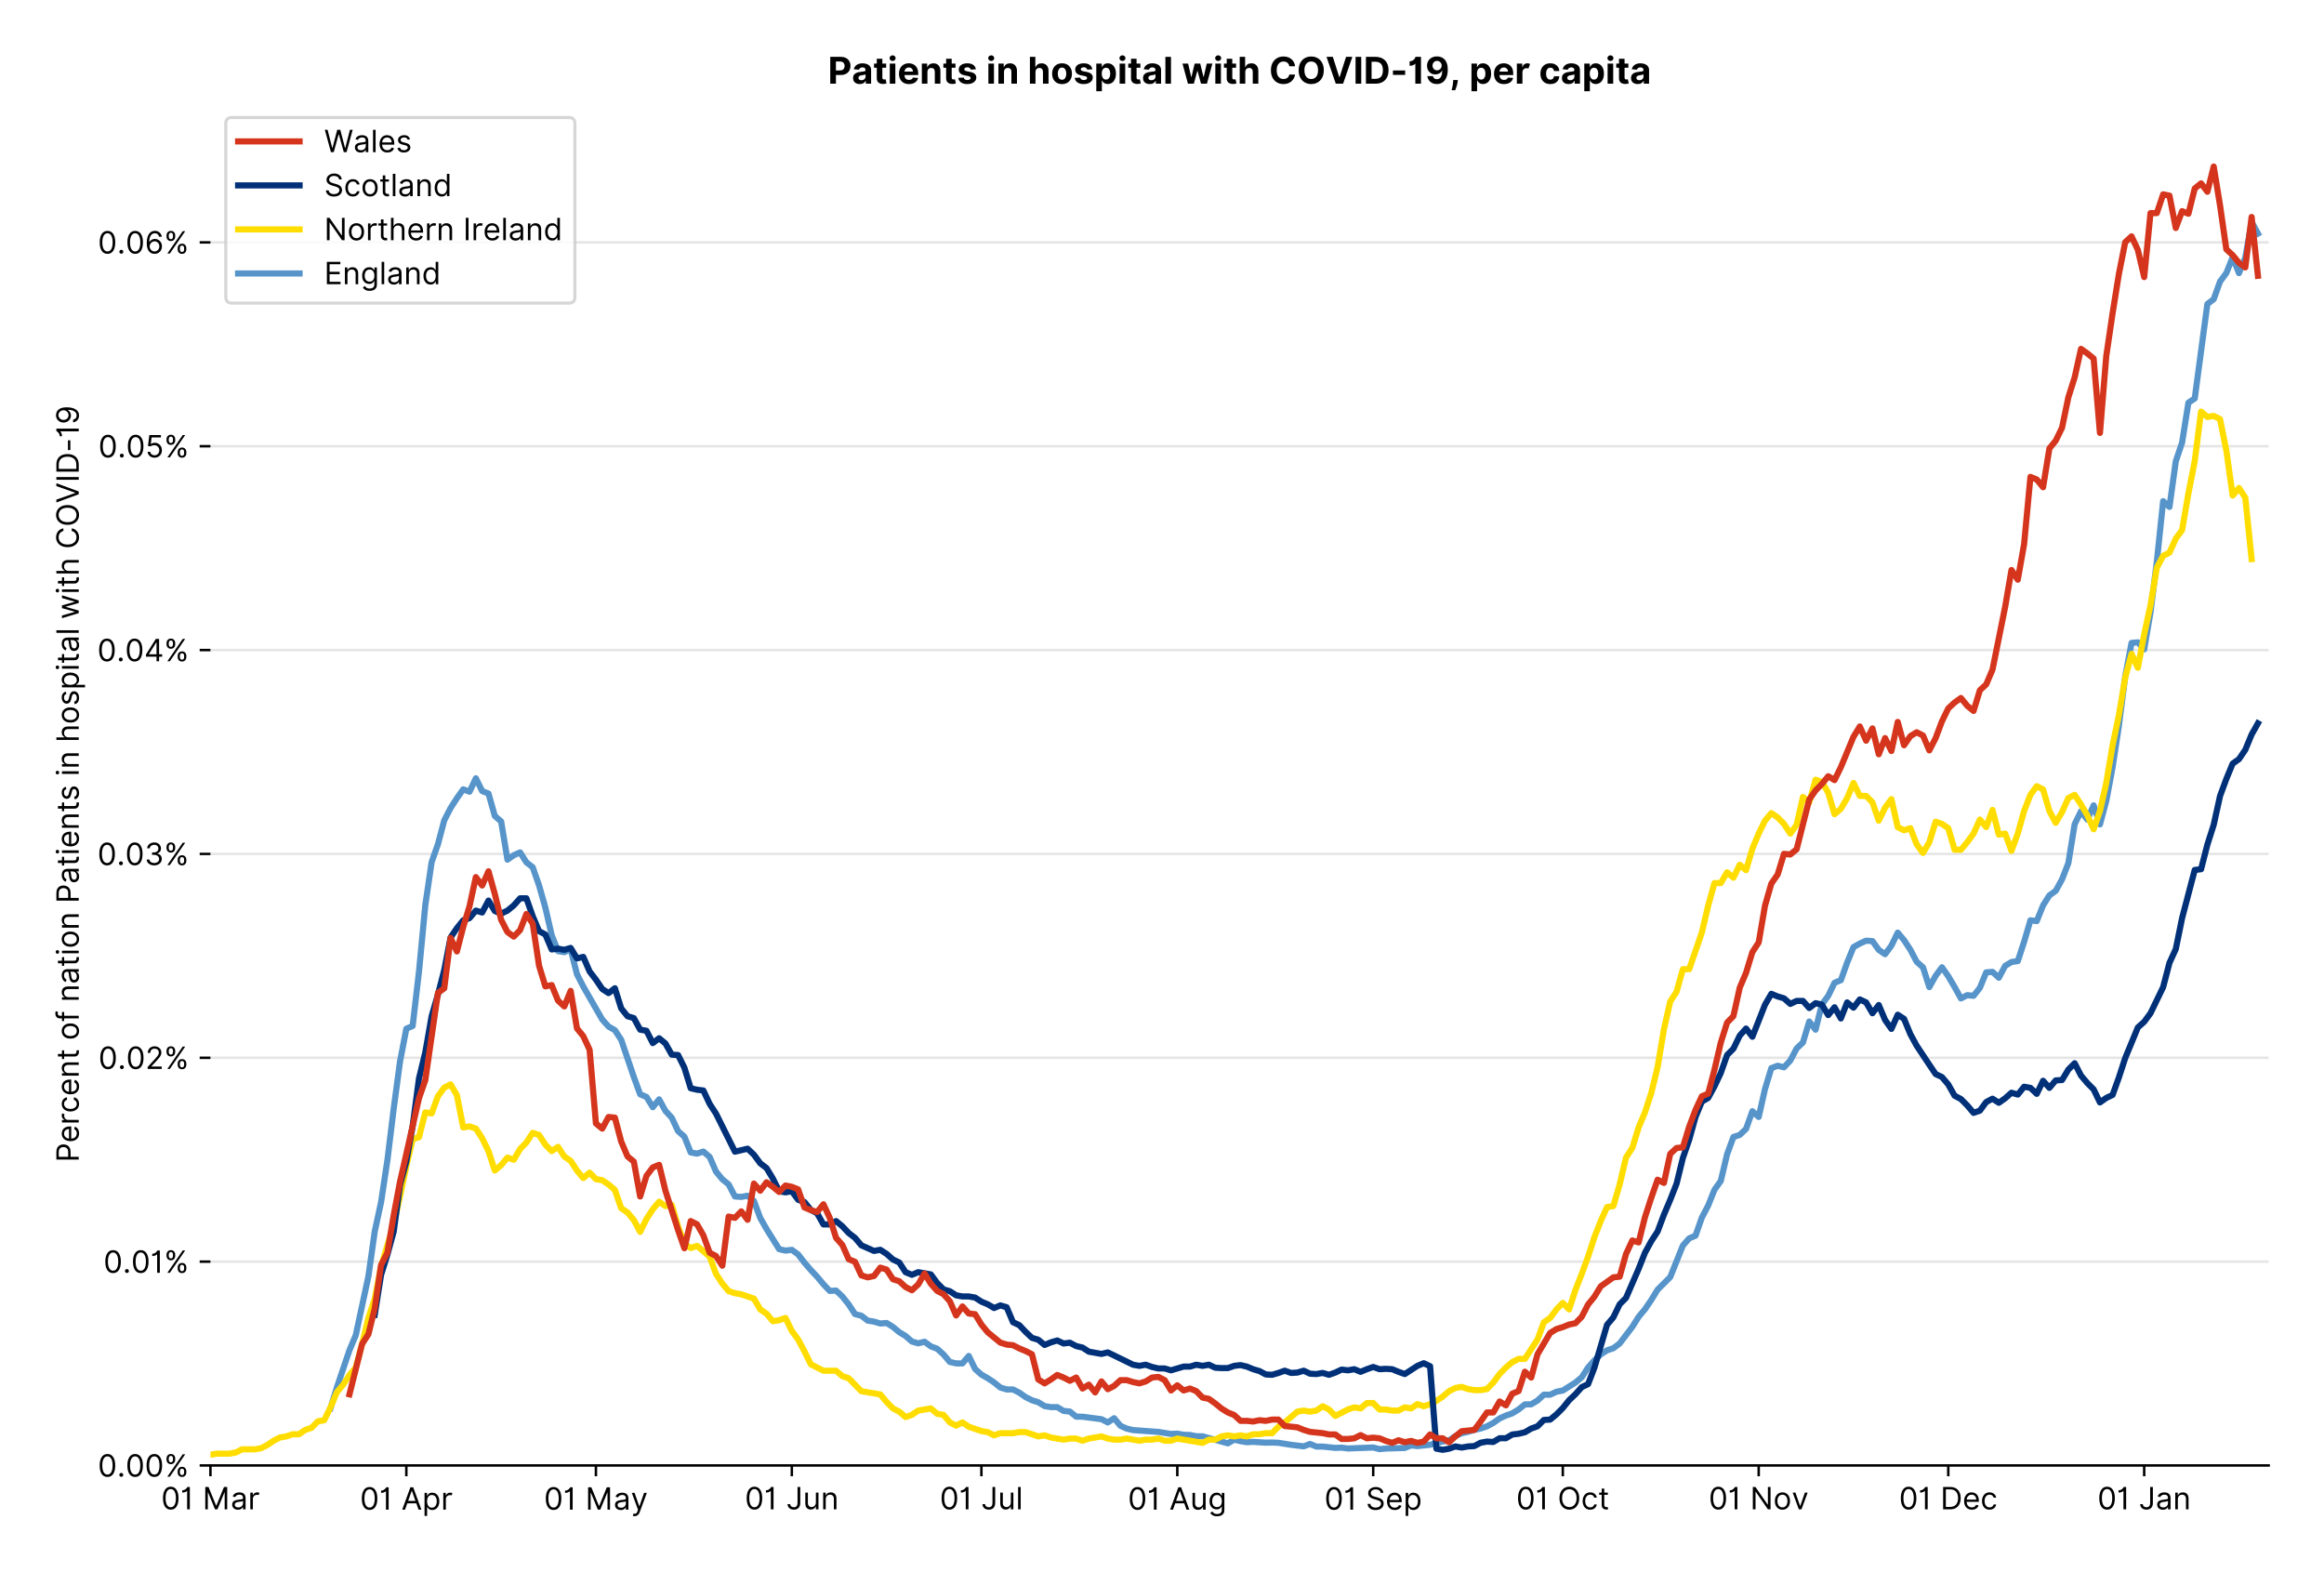 <?xml version="1.0" encoding="utf-8" standalone="no"?>
<!DOCTYPE svg PUBLIC "-//W3C//DTD SVG 1.1//EN"
  "http://www.w3.org/Graphics/SVG/1.1/DTD/svg11.dtd">
<!-- Created with matplotlib (https://matplotlib.org/) -->
<svg version="1.1" viewBox="0 0 756.061 511.276" xmlns="http://www.w3.org/2000/svg" xmlns:xlink="http://www.w3.org/1999/xlink">
 <defs>
  <style type="text/css">*{stroke-linecap:butt;stroke-linejoin:round;}</style>
 </defs>
 <g id="figure_1">
  <g id="patch_1">
   <path d="M 0 511.276 
L 756.061 511.276 
L 756.061 0 
L 0 0 
z
" style="fill:#ffffff;"/>
  </g>
  <g id="axes_1">
   <g id="patch_2">
    <path d="M 68.461 476.745 
L 738.061 476.745 
L 738.061 33.225 
L 68.461 33.225 
z
" style="fill:#ffffff;"/>
   </g>
   <g id="matplotlib.axis_1">
    <g id="xtick_1">
     <g id="line2d_1">
      <defs>
       <path d="M 0 0 
L 0 3.5 
" id="m02111e4342" style="stroke:#000000;stroke-width:0.8;"/>
      </defs>
      <g>
       <use style="stroke:#000000;stroke-width:0.8;" x="68.461" xlink:href="#m02111e4342" y="476.745"/>
      </g>
     </g>
     <g id="text_1">
      <!-- 01 Mar -->
      <g transform="translate(52.424 491.018)scale(0.1 -0.1)">
       <defs>
        <path d="M 31.25 -1 
Q 19.219 -1 12.594 8.766 
Q 5.969 18.531 5.969 36.359 
Q 5.969 54.047 12.641 63.875 
Q 19.312 73.719 31.25 73.719 
Q 43.188 73.719 49.859 63.875 
Q 56.531 54.047 56.531 36.359 
Q 56.531 18.531 49.906 8.766 
Q 43.297 -1 31.25 -1 
z
M 31.25 6.812 
Q 39.203 6.812 43.609 14.484 
Q 48.016 22.156 48.016 36.359 
Q 48.016 50.531 43.578 58.281 
Q 39.141 66.047 31.25 66.047 
Q 23.375 66.047 18.922 58.281 
Q 14.484 50.531 14.484 36.359 
Q 14.484 22.156 18.906 14.484 
Q 23.328 6.812 31.25 6.812 
z
" id="Inter-Regular-48"/>
        <path d="M 30.828 72.734 
L 30.828 0 
L 22.016 0 
L 22.016 59.938 
L 21.453 59.938 
Q 20.953 58.953 18.891 57.688 
Q 16.828 56.422 13.562 55.484 
Q 10.297 54.547 6.109 54.547 
L 6.109 61.938 
Q 10.328 61.938 13.422 63.453 
Q 16.516 64.984 18.594 67.047 
Q 20.672 69.109 21.75 70.766 
Q 22.828 72.438 23.016 72.734 
z
" id="Inter-Regular-49"/>
        <path id="Inter-Regular-32"/>
        <path d="M 8.812 72.734 
L 19.312 72.734 
L 44.031 12.359 
L 44.891 12.359 
L 69.609 72.734 
L 80.109 72.734 
L 80.109 0 
L 71.875 0 
L 71.875 55.25 
L 71.172 55.25 
L 48.438 0 
L 40.484 0 
L 17.75 55.25 
L 17.047 55.25 
L 17.047 0 
L 8.812 0 
z
" id="Inter-Regular-77"/>
        <path d="M 23.719 -1.281 
Q 18.531 -1.281 14.312 0.688 
Q 10.094 2.656 7.594 6.406 
Q 5.109 10.156 5.109 15.484 
Q 5.109 20.172 6.953 23.094 
Q 8.812 26.031 11.891 27.703 
Q 14.984 29.375 18.734 30.203 
Q 22.484 31.031 26.281 31.531 
Q 31.25 32.172 34.359 32.5 
Q 37.469 32.844 38.906 33.656 
Q 40.344 34.484 40.344 36.5 
L 40.344 36.797 
Q 40.344 42.047 37.484 44.953 
Q 34.625 47.875 28.844 47.875 
Q 22.828 47.875 19.422 45.234 
Q 16.016 42.609 14.625 39.625 
L 6.672 42.469 
Q 8.812 47.438 12.375 50.219 
Q 15.953 53.016 20.188 54.125 
Q 24.438 55.25 28.547 55.25 
Q 31.188 55.25 34.609 54.625 
Q 38.031 54.016 41.25 52.094 
Q 44.469 50.172 46.594 46.297 
Q 48.719 42.438 48.719 35.938 
L 48.719 0 
L 40.344 0 
L 40.344 7.391 
L 39.922 7.391 
Q 39.062 5.609 37.078 3.578 
Q 35.094 1.562 31.781 0.141 
Q 28.484 -1.281 23.719 -1.281 
z
M 25 6.25 
Q 29.969 6.25 33.391 8.203 
Q 36.828 10.156 38.578 13.234 
Q 40.344 16.328 40.344 19.75 
L 40.344 27.422 
Q 39.812 26.781 38.016 26.266 
Q 36.219 25.75 33.891 25.375 
Q 31.578 25 29.391 24.734 
Q 27.203 24.469 25.859 24.297 
Q 22.594 23.859 19.766 22.922 
Q 16.938 21.984 15.219 20.109 
Q 13.5 18.25 13.5 15.062 
Q 13.5 10.688 16.75 8.469 
Q 20 6.25 25 6.25 
z
" id="Inter-Regular-97"/>
        <path d="M 7.672 0 
L 7.672 54.547 
L 15.766 54.547 
L 15.766 46.312 
L 16.344 46.312 
Q 17.797 50.359 21.703 52.875 
Q 25.609 55.391 30.547 55.391 
Q 32.812 55.391 34.516 54.859 
Q 36.219 54.328 37.5 53.406 
L 34.656 46.312 
Q 33.766 46.766 32.578 47.031 
Q 31.391 47.297 29.828 47.297 
Q 23.859 47.297 19.953 43.656 
Q 16.047 40.016 16.047 34.516 
L 16.047 0 
z
" id="Inter-Regular-114"/>
       </defs>
       <use xlink:href="#Inter-Regular-48"/>
       <use x="62.5" xlink:href="#Inter-Regular-49"/>
       <use x="106.676" xlink:href="#Inter-Regular-32"/>
       <use x="134.801" xlink:href="#Inter-Regular-77"/>
       <use x="225.994" xlink:href="#Inter-Regular-97"/>
       <use x="282.386" xlink:href="#Inter-Regular-114"/>
      </g>
     </g>
    </g>
    <g id="xtick_2">
     <g id="line2d_2">
      <g>
       <use style="stroke:#000000;stroke-width:0.8;" x="132.193" xlink:href="#m02111e4342" y="476.745"/>
      </g>
     </g>
     <g id="text_2">
      <!-- 01 Apr -->
      <g transform="translate(117.108 491.117)scale(0.1 -0.1)">
       <defs>
        <path d="M 11.797 0 
L 2.562 0 
L 29.266 72.734 
L 38.359 72.734 
L 65.062 0 
L 55.828 0 
L 48.516 20.594 
L 19.109 20.594 
z
M 21.875 28.406 
L 45.734 28.406 
L 34.094 61.219 
L 33.531 61.219 
z
" id="Inter-Regular-65"/>
        <path d="M 7.672 -20.453 
L 7.672 54.547 
L 15.766 54.547 
L 15.766 45.875 
L 16.766 45.875 
Q 17.688 47.297 19.328 49.516 
Q 20.984 51.734 24.094 53.484 
Q 27.203 55.25 32.531 55.25 
Q 39.422 55.25 44.672 51.797 
Q 49.938 48.359 52.875 42.031 
Q 55.828 35.719 55.828 27.125 
Q 55.828 18.469 52.875 12.125 
Q 49.938 5.781 44.703 2.312 
Q 39.484 -1.141 32.672 -1.141 
Q 27.422 -1.141 24.25 0.609 
Q 21.094 2.375 19.391 4.625 
Q 17.688 6.891 16.766 8.375 
L 16.047 8.375 
L 16.047 -20.453 
z
M 15.906 27.266 
Q 15.906 18 19.938 12.188 
Q 23.969 6.391 31.531 6.391 
Q 36.797 6.391 40.328 9.172 
Q 43.859 11.969 45.641 16.703 
Q 47.438 21.453 47.438 27.266 
Q 47.438 33.031 45.672 37.656 
Q 43.922 42.297 40.391 45.016 
Q 36.859 47.734 31.531 47.734 
Q 23.859 47.734 19.875 42.078 
Q 15.906 36.438 15.906 27.266 
z
" id="Inter-Regular-112"/>
       </defs>
       <use xlink:href="#Inter-Regular-48"/>
       <use x="62.5" xlink:href="#Inter-Regular-49"/>
       <use x="106.676" xlink:href="#Inter-Regular-32"/>
       <use x="134.801" xlink:href="#Inter-Regular-65"/>
       <use x="202.415" xlink:href="#Inter-Regular-112"/>
       <use x="263.352" xlink:href="#Inter-Regular-114"/>
      </g>
     </g>
    </g>
    <g id="xtick_3">
     <g id="line2d_3">
      <g>
       <use style="stroke:#000000;stroke-width:0.8;" x="193.87" xlink:href="#m02111e4342" y="476.745"/>
      </g>
     </g>
     <g id="text_3">
      <!-- 01 May -->
      <g transform="translate(176.967 491.117)scale(0.1 -0.1)">
       <defs>
        <path d="M 12.781 -21.172 
Q 10.656 -21.172 8.984 -20.828 
Q 7.312 -20.484 6.672 -20.172 
L 8.812 -12.781 
Q 13.391 -13.953 16.453 -12.719 
Q 19.531 -11.5 21.734 -5.391 
L 23.578 -0.281 
L 3.406 54.547 
L 12.5 54.547 
L 27.562 11.078 
L 28.125 11.078 
L 43.188 54.547 
L 52.281 54.547 
L 28.844 -8.812 
Q 24.219 -21.172 12.781 -21.172 
z
" id="Inter-Regular-121"/>
       </defs>
       <use xlink:href="#Inter-Regular-48"/>
       <use x="62.5" xlink:href="#Inter-Regular-49"/>
       <use x="106.676" xlink:href="#Inter-Regular-32"/>
       <use x="134.801" xlink:href="#Inter-Regular-77"/>
       <use x="225.994" xlink:href="#Inter-Regular-97"/>
       <use x="282.386" xlink:href="#Inter-Regular-121"/>
      </g>
     </g>
    </g>
    <g id="xtick_4">
     <g id="line2d_4">
      <g>
       <use style="stroke:#000000;stroke-width:0.8;" x="257.602" xlink:href="#m02111e4342" y="476.745"/>
      </g>
     </g>
     <g id="text_4">
      <!-- 01 Jun -->
      <g transform="translate(242.318 491.018)scale(0.1 -0.1)">
       <defs>
        <path d="M 36.656 72.734 
L 45.453 72.734 
L 45.453 20.734 
Q 45.453 10.266 39.828 4.625 
Q 34.203 -1 24.719 -1 
Q 18.75 -1 14.094 1.188 
Q 9.453 3.375 6.781 7.422 
Q 4.125 11.469 4.125 17.047 
L 12.781 17.047 
Q 12.781 12.422 16.156 9.609 
Q 19.531 6.812 24.719 6.812 
Q 30.438 6.812 33.547 10.375 
Q 36.656 13.953 36.656 20.734 
z
" id="Inter-Regular-74"/>
        <path d="M 42.047 22.297 
L 42.047 54.547 
L 50.422 54.547 
L 50.422 0 
L 42.047 0 
L 42.047 9.234 
L 41.484 9.234 
Q 39.562 5.078 35.516 2.188 
Q 31.469 -0.703 25.281 -0.703 
Q 17.609 -0.703 12.641 4.375 
Q 7.672 9.453 7.672 19.891 
L 7.672 54.547 
L 16.047 54.547 
L 16.047 20.453 
Q 16.047 14.484 19.406 10.938 
Q 22.766 7.391 27.984 7.391 
Q 31.109 7.391 34.359 8.984 
Q 37.609 10.578 39.828 13.875 
Q 42.047 17.188 42.047 22.297 
z
" id="Inter-Regular-117"/>
        <path d="M 16.047 32.812 
L 16.047 0 
L 7.672 0 
L 7.672 54.547 
L 15.766 54.547 
L 15.766 46.016 
L 16.484 46.016 
Q 18.391 50.172 22.297 52.703 
Q 26.203 55.25 32.391 55.25 
Q 40.656 55.25 45.75 50.172 
Q 50.859 45.094 50.859 34.656 
L 50.859 0 
L 42.469 0 
L 42.469 34.094 
Q 42.469 40.516 39.125 44.125 
Q 35.797 47.734 29.969 47.734 
Q 23.969 47.734 20 43.844 
Q 16.047 39.953 16.047 32.812 
z
" id="Inter-Regular-110"/>
       </defs>
       <use xlink:href="#Inter-Regular-48"/>
       <use x="62.5" xlink:href="#Inter-Regular-49"/>
       <use x="106.676" xlink:href="#Inter-Regular-32"/>
       <use x="134.801" xlink:href="#Inter-Regular-74"/>
       <use x="189.063" xlink:href="#Inter-Regular-117"/>
       <use x="247.159" xlink:href="#Inter-Regular-110"/>
      </g>
     </g>
    </g>
    <g id="xtick_5">
     <g id="line2d_5">
      <g>
       <use style="stroke:#000000;stroke-width:0.8;" x="319.279" xlink:href="#m02111e4342" y="476.745"/>
      </g>
     </g>
     <g id="text_5">
      <!-- 01 Jul -->
      <g transform="translate(305.735 491.018)scale(0.1 -0.1)">
       <defs>
        <path d="M 16.047 72.734 
L 16.047 0 
L 7.672 0 
L 7.672 72.734 
z
" id="Inter-Regular-108"/>
       </defs>
       <use xlink:href="#Inter-Regular-48"/>
       <use x="62.5" xlink:href="#Inter-Regular-49"/>
       <use x="106.676" xlink:href="#Inter-Regular-32"/>
       <use x="134.801" xlink:href="#Inter-Regular-74"/>
       <use x="189.063" xlink:href="#Inter-Regular-117"/>
       <use x="247.159" xlink:href="#Inter-Regular-108"/>
      </g>
     </g>
    </g>
    <g id="xtick_6">
     <g id="line2d_6">
      <g>
       <use style="stroke:#000000;stroke-width:0.8;" x="383.011" xlink:href="#m02111e4342" y="476.745"/>
      </g>
     </g>
     <g id="text_6">
      <!-- 01 Aug -->
      <g transform="translate(366.94 491.117)scale(0.1 -0.1)">
       <defs>
        <path d="M 29.688 -21.594 
Q 20.562 -21.594 15.25 -18.266 
Q 9.938 -14.953 7.391 -10.656 
L 14.062 -5.969 
Q 15.203 -7.453 16.938 -9.391 
Q 18.688 -11.328 21.719 -12.766 
Q 24.75 -14.203 29.688 -14.203 
Q 36.297 -14.203 40.594 -11 
Q 44.891 -7.812 44.891 -1 
L 44.891 10.078 
L 44.172 10.078 
Q 43.25 8.594 41.562 6.406 
Q 39.875 4.219 36.734 2.531 
Q 33.594 0.859 28.266 0.859 
Q 21.656 0.859 16.422 3.984 
Q 11.188 7.109 8.141 13.062 
Q 5.109 19.031 5.109 27.562 
Q 5.109 35.938 8.062 42.172 
Q 11.016 48.406 16.266 51.828 
Q 21.516 55.25 28.406 55.25 
Q 33.734 55.25 36.875 53.484 
Q 40.016 51.734 41.703 49.516 
Q 43.391 47.297 44.312 45.875 
L 45.172 45.875 
L 45.172 54.547 
L 53.266 54.547 
L 53.266 -1.562 
Q 53.266 -8.594 50.078 -13.016 
Q 46.906 -17.438 41.562 -19.516 
Q 36.219 -21.594 29.688 -21.594 
z
M 29.406 8.375 
Q 36.969 8.375 41 13.5 
Q 45.031 18.641 45.031 27.703 
Q 45.031 36.547 41.047 42.141 
Q 37.078 47.734 29.406 47.734 
Q 24.078 47.734 20.547 45.031 
Q 17.016 42.328 15.25 37.781 
Q 13.5 33.234 13.5 27.703 
Q 13.5 19.172 17.5 13.766 
Q 21.516 8.375 29.406 8.375 
z
" id="Inter-Regular-103"/>
       </defs>
       <use xlink:href="#Inter-Regular-48"/>
       <use x="62.5" xlink:href="#Inter-Regular-49"/>
       <use x="106.676" xlink:href="#Inter-Regular-32"/>
       <use x="134.801" xlink:href="#Inter-Regular-65"/>
       <use x="202.415" xlink:href="#Inter-Regular-117"/>
       <use x="260.511" xlink:href="#Inter-Regular-103"/>
      </g>
     </g>
    </g>
    <g id="xtick_7">
     <g id="line2d_7">
      <g>
       <use style="stroke:#000000;stroke-width:0.8;" x="446.744" xlink:href="#m02111e4342" y="476.745"/>
      </g>
     </g>
     <g id="text_7">
      <!-- 01 Sep -->
      <g transform="translate(430.856 491.117)scale(0.1 -0.1)">
       <defs>
        <path d="M 48.578 54.547 
Q 47.938 59.938 43.391 62.922 
Q 38.844 65.906 32.25 65.906 
Q 25 65.906 20.594 62.484 
Q 16.188 59.062 16.188 53.828 
Q 16.188 49.922 18.578 47.531 
Q 20.984 45.141 24.266 43.797 
Q 27.562 42.469 30.25 41.766 
L 37.641 39.766 
Q 40.484 39.031 43.984 37.719 
Q 47.484 36.406 50.688 34.141 
Q 53.906 31.891 56 28.375 
Q 58.094 24.859 58.094 19.75 
Q 58.094 13.844 55.016 9.078 
Q 51.953 4.328 46.078 1.516 
Q 40.203 -1.281 31.812 -1.281 
Q 20.094 -1.281 13.203 4.25 
Q 6.328 9.797 5.688 18.75 
L 14.781 18.75 
Q 15.125 14.625 17.562 11.938 
Q 20 9.266 23.734 7.969 
Q 27.484 6.672 31.812 6.672 
Q 36.859 6.672 40.875 8.328 
Q 44.891 9.984 47.234 12.938 
Q 49.578 15.906 49.578 19.891 
Q 49.578 23.516 47.547 25.781 
Q 45.531 28.047 42.219 29.469 
Q 38.922 30.891 35.094 31.953 
L 26.141 34.516 
Q 17.609 36.969 12.641 41.516 
Q 7.672 46.062 7.672 53.406 
Q 7.672 59.516 10.984 64.078 
Q 14.312 68.641 19.938 71.172 
Q 25.562 73.719 32.531 73.719 
Q 39.562 73.719 45.031 71.219 
Q 50.5 68.719 53.703 64.375 
Q 56.922 60.047 57.109 54.547 
z
" id="Inter-Regular-83"/>
        <path d="M 30.547 -1.141 
Q 22.656 -1.141 16.953 2.359 
Q 11.266 5.859 8.188 12.156 
Q 5.109 18.469 5.109 26.844 
Q 5.109 35.234 8.188 41.641 
Q 11.266 48.047 16.781 51.641 
Q 22.297 55.25 29.688 55.25 
Q 33.953 55.25 38.109 53.828 
Q 42.266 52.422 45.672 49.234 
Q 49.078 46.062 51.094 40.844 
Q 53.125 35.625 53.125 27.984 
L 53.125 24.438 
L 13.531 24.438 
Q 13.812 15.703 18.484 11.047 
Q 23.156 6.391 30.547 6.391 
Q 35.484 6.391 39.031 8.516 
Q 42.578 10.656 44.172 14.922 
L 52.281 12.641 
Q 50.359 6.469 44.594 2.656 
Q 38.844 -1.141 30.547 -1.141 
z
M 13.531 31.672 
L 44.609 31.672 
Q 44.609 38.594 40.547 43.156 
Q 36.5 47.734 29.688 47.734 
Q 24.891 47.734 21.375 45.484 
Q 17.859 43.25 15.828 39.578 
Q 13.812 35.906 13.531 31.672 
z
" id="Inter-Regular-101"/>
       </defs>
       <use xlink:href="#Inter-Regular-48"/>
       <use x="62.5" xlink:href="#Inter-Regular-49"/>
       <use x="106.676" xlink:href="#Inter-Regular-32"/>
       <use x="134.801" xlink:href="#Inter-Regular-83"/>
       <use x="198.58" xlink:href="#Inter-Regular-101"/>
       <use x="256.818" xlink:href="#Inter-Regular-112"/>
      </g>
     </g>
    </g>
    <g id="xtick_8">
     <g id="line2d_8">
      <g>
       <use style="stroke:#000000;stroke-width:0.8;" x="508.42" xlink:href="#m02111e4342" y="476.745"/>
      </g>
     </g>
     <g id="text_8">
      <!-- 01 Oct -->
      <g transform="translate(493.264 491.018)scale(0.1 -0.1)">
       <defs>
        <path d="M 70.172 36.359 
Q 70.172 24.859 66.016 16.469 
Q 61.859 8.094 54.609 3.547 
Q 47.375 -1 38.062 -1 
Q 28.766 -1 21.516 3.547 
Q 14.281 8.094 10.125 16.469 
Q 5.969 24.859 5.969 36.359 
Q 5.969 47.875 10.125 56.25 
Q 14.281 64.625 21.516 69.172 
Q 28.766 73.719 38.062 73.719 
Q 47.375 73.719 54.609 69.172 
Q 61.859 64.625 66.016 56.25 
Q 70.172 47.875 70.172 36.359 
z
M 61.656 36.359 
Q 61.656 45.812 58.5 52.312 
Q 55.359 58.812 50.016 62.141 
Q 44.672 65.484 38.062 65.484 
Q 31.469 65.484 26.125 62.141 
Q 20.781 58.812 17.625 52.312 
Q 14.484 45.812 14.484 36.359 
Q 14.484 26.922 17.625 20.422 
Q 20.781 13.922 26.125 10.578 
Q 31.469 7.25 38.062 7.25 
Q 44.672 7.25 50.016 10.578 
Q 55.359 13.922 58.5 20.422 
Q 61.656 26.922 61.656 36.359 
z
" id="Inter-Regular-79"/>
        <path d="M 29.828 -1.141 
Q 22.156 -1.141 16.609 2.484 
Q 11.078 6.109 8.094 12.469 
Q 5.109 18.828 5.109 26.984 
Q 5.109 35.297 8.188 41.672 
Q 11.266 48.047 16.781 51.641 
Q 22.297 55.25 29.688 55.25 
Q 35.438 55.25 40.047 53.125 
Q 44.672 51 47.609 47.156 
Q 50.562 43.328 51.281 38.203 
L 42.906 38.203 
Q 41.938 41.938 38.656 44.828 
Q 35.375 47.734 29.828 47.734 
Q 22.484 47.734 17.984 42.141 
Q 13.5 36.547 13.5 27.266 
Q 13.5 17.797 17.938 12.094 
Q 22.375 6.391 29.828 6.391 
Q 34.734 6.391 38.234 8.906 
Q 41.734 11.438 42.906 15.906 
L 51.281 15.906 
Q 50.562 11.078 47.781 7.219 
Q 45 3.375 40.438 1.109 
Q 35.875 -1.141 29.828 -1.141 
z
" id="Inter-Regular-99"/>
        <path d="M 31.391 54.547 
L 31.391 47.438 
L 19.75 47.438 
L 19.75 15.625 
Q 19.75 12.078 20.797 10.312 
Q 21.844 8.562 23.484 7.969 
Q 25.141 7.391 26.984 7.391 
Q 28.375 7.391 29.266 7.547 
Q 30.156 7.703 30.688 7.812 
L 32.391 0.281 
Q 31.531 -0.031 30 -0.359 
Q 28.484 -0.703 26.141 -0.703 
Q 22.594 -0.703 19.188 0.812 
Q 15.797 2.344 13.578 5.469 
Q 11.359 8.594 11.359 13.359 
L 11.359 47.438 
L 3.125 47.438 
L 3.125 54.547 
L 11.359 54.547 
L 11.359 67.609 
L 19.75 67.609 
L 19.75 54.547 
z
" id="Inter-Regular-116"/>
       </defs>
       <use xlink:href="#Inter-Regular-48"/>
       <use x="62.5" xlink:href="#Inter-Regular-49"/>
       <use x="106.676" xlink:href="#Inter-Regular-32"/>
       <use x="134.801" xlink:href="#Inter-Regular-79"/>
       <use x="210.938" xlink:href="#Inter-Regular-99"/>
       <use x="266.761" xlink:href="#Inter-Regular-116"/>
      </g>
     </g>
    </g>
    <g id="xtick_9">
     <g id="line2d_9">
      <g>
       <use style="stroke:#000000;stroke-width:0.8;" x="572.153" xlink:href="#m02111e4342" y="476.745"/>
      </g>
     </g>
     <g id="text_9">
      <!-- 01 Nov -->
      <g transform="translate(555.882 491.018)scale(0.1 -0.1)">
       <defs>
        <path d="M 66.484 72.734 
L 66.484 0 
L 57.953 0 
L 18.328 57.109 
L 17.609 57.109 
L 17.609 0 
L 8.812 0 
L 8.812 72.734 
L 17.328 72.734 
L 57.109 15.484 
L 57.812 15.484 
L 57.812 72.734 
z
" id="Inter-Regular-78"/>
        <path d="M 29.828 -1.141 
Q 22.438 -1.141 16.875 2.375 
Q 11.328 5.891 8.219 12.203 
Q 5.109 18.531 5.109 26.984 
Q 5.109 35.516 8.219 41.859 
Q 11.328 48.219 16.875 51.734 
Q 22.438 55.25 29.828 55.25 
Q 37.219 55.25 42.766 51.734 
Q 48.328 48.219 51.438 41.859 
Q 54.547 35.516 54.547 26.984 
Q 54.547 18.531 51.438 12.203 
Q 48.328 5.891 42.766 2.375 
Q 37.219 -1.141 29.828 -1.141 
z
M 29.828 6.391 
Q 35.438 6.391 39.062 9.266 
Q 42.688 12.141 44.422 16.828 
Q 46.172 21.516 46.172 26.984 
Q 46.172 32.453 44.422 37.172 
Q 42.688 41.906 39.062 44.812 
Q 35.438 47.734 29.828 47.734 
Q 24.219 47.734 20.594 44.812 
Q 16.969 41.906 15.234 37.172 
Q 13.5 32.453 13.5 26.984 
Q 13.5 21.516 15.234 16.828 
Q 16.969 12.141 20.594 9.266 
Q 24.219 6.391 29.828 6.391 
z
" id="Inter-Regular-111"/>
        <path d="M 52.281 54.547 
L 32.109 0 
L 23.578 0 
L 3.406 54.547 
L 12.5 54.547 
L 27.562 11.078 
L 28.125 11.078 
L 43.188 54.547 
z
" id="Inter-Regular-118"/>
       </defs>
       <use xlink:href="#Inter-Regular-48"/>
       <use x="62.5" xlink:href="#Inter-Regular-49"/>
       <use x="106.676" xlink:href="#Inter-Regular-32"/>
       <use x="134.801" xlink:href="#Inter-Regular-78"/>
       <use x="210.085" xlink:href="#Inter-Regular-111"/>
       <use x="269.744" xlink:href="#Inter-Regular-118"/>
      </g>
     </g>
    </g>
    <g id="xtick_10">
     <g id="line2d_10">
      <g>
       <use style="stroke:#000000;stroke-width:0.8;" x="633.829" xlink:href="#m02111e4342" y="476.745"/>
      </g>
     </g>
     <g id="text_10">
      <!-- 01 Dec -->
      <g transform="translate(617.793 491.018)scale(0.1 -0.1)">
       <defs>
        <path d="M 31.25 0 
L 8.812 0 
L 8.812 72.734 
L 32.25 72.734 
Q 42.828 72.734 50.359 68.375 
Q 57.891 64.031 61.891 55.906 
Q 65.906 47.797 65.906 36.5 
Q 65.906 25.141 61.859 16.953 
Q 57.812 8.766 50.062 4.375 
Q 42.328 0 31.25 0 
z
M 17.609 7.812 
L 30.688 7.812 
Q 44.219 7.812 50.797 15.5 
Q 57.391 23.188 57.391 36.5 
Q 57.391 49.719 50.922 57.312 
Q 44.469 64.922 31.672 64.922 
L 17.609 64.922 
z
" id="Inter-Regular-68"/>
       </defs>
       <use xlink:href="#Inter-Regular-48"/>
       <use x="62.5" xlink:href="#Inter-Regular-49"/>
       <use x="106.676" xlink:href="#Inter-Regular-32"/>
       <use x="134.801" xlink:href="#Inter-Regular-68"/>
       <use x="206.676" xlink:href="#Inter-Regular-101"/>
       <use x="264.915" xlink:href="#Inter-Regular-99"/>
      </g>
     </g>
    </g>
    <g id="xtick_11">
     <g id="line2d_11">
      <g>
       <use style="stroke:#000000;stroke-width:0.8;" x="697.562" xlink:href="#m02111e4342" y="476.745"/>
      </g>
     </g>
     <g id="text_11">
      <!-- 01 Jan -->
      <g transform="translate(682.363 491.018)scale(0.1 -0.1)">
       <use xlink:href="#Inter-Regular-48"/>
       <use x="62.5" xlink:href="#Inter-Regular-49"/>
       <use x="106.676" xlink:href="#Inter-Regular-32"/>
       <use x="134.801" xlink:href="#Inter-Regular-74"/>
       <use x="189.063" xlink:href="#Inter-Regular-97"/>
       <use x="245.455" xlink:href="#Inter-Regular-110"/>
      </g>
     </g>
    </g>
   </g>
   <g id="matplotlib.axis_2">
    <g id="ytick_1">
     <g id="line2d_12">
      <path clip-path="url(#p1e02c3a76c)" d="M 68.461 476.745 
L 738.061 476.745 
" style="fill:none;stroke:#e5e5e5;stroke-linecap:square;stroke-width:0.8;"/>
     </g>
     <g id="line2d_13">
      <defs>
       <path d="M 0 0 
L -3.5 0 
" id="m9cc37ef87b" style="stroke:#000000;stroke-width:0.8;"/>
      </defs>
      <g>
       <use style="stroke:#000000;stroke-width:0.8;" x="68.461" xlink:href="#m9cc37ef87b" y="476.745"/>
      </g>
     </g>
     <g id="text_12">
      <!-- 0.00% -->
      <g transform="translate(31.83 480.382)scale(0.1 -0.1)">
       <defs>
        <path d="M 13.781 -0.562 
Q 11.156 -0.562 9.266 1.312 
Q 7.391 3.203 7.391 5.828 
Q 7.391 8.453 9.266 10.328 
Q 11.156 12.219 13.781 12.219 
Q 16.406 12.219 18.281 10.328 
Q 20.172 8.453 20.172 5.828 
Q 20.172 3.203 18.281 1.312 
Q 16.406 -0.562 13.781 -0.562 
z
" id="Inter-Regular-46"/>
        <path d="M 44.609 13.641 
L 44.609 17.469 
Q 44.609 21.453 46.25 24.766 
Q 47.906 28.094 51.078 30.094 
Q 54.266 32.109 58.812 32.109 
Q 63.422 32.109 66.547 30.094 
Q 69.672 28.094 71.266 24.766 
Q 72.875 21.453 72.875 17.469 
L 72.875 13.641 
Q 72.875 9.656 71.25 6.328 
Q 69.641 3.016 66.5 1 
Q 63.359 -1 58.812 -1 
Q 54.188 -1 51.031 1 
Q 47.875 3.016 46.234 6.328 
Q 44.609 9.656 44.609 13.641 
z
M 8.375 55.25 
L 8.375 59.094 
Q 8.375 63.062 10.031 66.375 
Q 11.688 69.703 14.859 71.703 
Q 18.047 73.719 22.594 73.719 
Q 27.203 73.719 30.328 71.703 
Q 33.453 69.703 35.047 66.375 
Q 36.656 63.062 36.656 59.094 
L 36.656 55.25 
Q 36.656 51.281 35.031 47.953 
Q 33.422 44.641 30.266 42.625 
Q 27.125 40.625 22.594 40.625 
Q 17.969 40.625 14.812 42.625 
Q 11.656 44.641 10.016 47.953 
Q 8.375 51.281 8.375 55.25 
z
M 11.078 0 
L 61.078 72.734 
L 69.172 72.734 
L 19.172 0 
z
M 51.844 17.469 
L 51.844 13.641 
Q 51.844 10.328 53.406 7.719 
Q 54.969 5.109 58.812 5.109 
Q 62.531 5.109 64.078 7.719 
Q 65.625 10.328 65.625 13.641 
L 65.625 17.469 
Q 65.625 20.781 64.125 23.391 
Q 62.641 26 58.812 26 
Q 55.078 26 53.453 23.391 
Q 51.844 20.781 51.844 17.469 
z
M 15.625 59.094 
L 15.625 55.25 
Q 15.625 51.953 17.188 49.344 
Q 18.75 46.734 22.594 46.734 
Q 26.312 46.734 27.859 49.344 
Q 29.406 51.953 29.406 55.25 
L 29.406 59.094 
Q 29.406 62.391 27.906 65 
Q 26.422 67.609 22.594 67.609 
Q 18.859 67.609 17.234 65 
Q 15.625 62.391 15.625 59.094 
z
" id="Inter-Regular-37"/>
       </defs>
       <use xlink:href="#Inter-Regular-48"/>
       <use x="62.5" xlink:href="#Inter-Regular-46"/>
       <use x="90.057" xlink:href="#Inter-Regular-48"/>
       <use x="152.557" xlink:href="#Inter-Regular-48"/>
       <use x="215.057" xlink:href="#Inter-Regular-37"/>
      </g>
     </g>
    </g>
    <g id="ytick_2">
     <g id="line2d_14">
      <path clip-path="url(#p1e02c3a76c)" d="M 68.461 410.428 
L 738.061 410.428 
" style="fill:none;stroke:#e5e5e5;stroke-linecap:square;stroke-width:0.8;"/>
     </g>
     <g id="line2d_15">
      <g>
       <use style="stroke:#000000;stroke-width:0.8;" x="68.461" xlink:href="#m9cc37ef87b" y="410.428"/>
      </g>
     </g>
     <g id="text_13">
      <!-- 0.01% -->
      <g transform="translate(33.663 414.065)scale(0.1 -0.1)">
       <use xlink:href="#Inter-Regular-48"/>
       <use x="62.5" xlink:href="#Inter-Regular-46"/>
       <use x="90.057" xlink:href="#Inter-Regular-48"/>
       <use x="152.557" xlink:href="#Inter-Regular-49"/>
       <use x="196.733" xlink:href="#Inter-Regular-37"/>
      </g>
     </g>
    </g>
    <g id="ytick_3">
     <g id="line2d_16">
      <path clip-path="url(#p1e02c3a76c)" d="M 68.461 344.112 
L 738.061 344.112 
" style="fill:none;stroke:#e5e5e5;stroke-linecap:square;stroke-width:0.8;"/>
     </g>
     <g id="line2d_17">
      <g>
       <use style="stroke:#000000;stroke-width:0.8;" x="68.461" xlink:href="#m9cc37ef87b" y="344.112"/>
      </g>
     </g>
     <g id="text_14">
      <!-- 0.02% -->
      <g transform="translate(32.028 347.748)scale(0.1 -0.1)">
       <defs>
        <path d="M 7.531 0 
L 7.531 6.391 
L 31.531 32.672 
Q 35.766 37.281 38.5 40.703 
Q 41.234 44.141 42.562 47.172 
Q 43.891 50.219 43.891 53.547 
Q 43.891 59.297 39.891 62.672 
Q 35.906 66.047 29.969 66.047 
Q 23.656 66.047 19.922 62.266 
Q 16.188 58.484 16.188 52.266 
L 7.812 52.266 
Q 7.812 58.672 10.75 63.5 
Q 13.703 68.328 18.797 71.016 
Q 23.906 73.719 30.25 73.719 
Q 36.656 73.719 41.578 71.016 
Q 46.516 68.328 49.312 63.734 
Q 52.125 59.156 52.125 53.547 
Q 52.125 49.531 50.688 45.719 
Q 49.25 41.906 45.719 37.234 
Q 42.188 32.562 35.938 25.859 
L 19.609 8.375 
L 19.609 7.812 
L 53.406 7.812 
L 53.406 0 
z
" id="Inter-Regular-50"/>
       </defs>
       <use xlink:href="#Inter-Regular-48"/>
       <use x="62.5" xlink:href="#Inter-Regular-46"/>
       <use x="90.057" xlink:href="#Inter-Regular-48"/>
       <use x="152.557" xlink:href="#Inter-Regular-50"/>
       <use x="213.068" xlink:href="#Inter-Regular-37"/>
      </g>
     </g>
    </g>
    <g id="ytick_4">
     <g id="line2d_18">
      <path clip-path="url(#p1e02c3a76c)" d="M 68.461 277.795 
L 738.061 277.795 
" style="fill:none;stroke:#e5e5e5;stroke-linecap:square;stroke-width:0.8;"/>
     </g>
     <g id="line2d_19">
      <g>
       <use style="stroke:#000000;stroke-width:0.8;" x="68.461" xlink:href="#m9cc37ef87b" y="277.795"/>
      </g>
     </g>
     <g id="text_15">
      <!-- 0.03% -->
      <g transform="translate(31.716 281.432)scale(0.1 -0.1)">
       <defs>
        <path d="M 32.109 -1 
Q 25.078 -1 19.578 1.406 
Q 14.094 3.828 10.875 8.141 
Q 7.672 12.469 7.391 18.188 
L 16.344 18.188 
Q 16.734 12.922 21.188 9.859 
Q 25.641 6.812 31.969 6.812 
Q 38.953 6.812 43.484 10.375 
Q 48.016 13.953 48.016 19.75 
Q 48.016 25.781 43.547 29.578 
Q 39.094 33.375 30.828 33.375 
L 25 33.375 
L 25 41.188 
L 30.828 41.188 
Q 37.281 41.188 41.359 44.625 
Q 45.453 48.078 45.453 53.828 
Q 45.453 59.344 41.859 62.688 
Q 38.281 66.047 32.25 66.047 
Q 28.484 66.047 25.156 64.672 
Q 21.844 63.312 19.75 60.734 
Q 17.656 58.172 17.469 54.547 
L 8.953 54.547 
Q 9.156 60.266 12.391 64.578 
Q 15.625 68.891 20.859 71.297 
Q 26.109 73.719 32.391 73.719 
Q 39.141 73.719 43.969 71 
Q 48.797 68.281 51.391 63.844 
Q 53.984 59.406 53.984 54.266 
Q 53.984 48.125 50.766 43.781 
Q 47.547 39.453 42.047 37.781 
L 42.047 37.219 
Q 48.938 36.078 52.797 31.375 
Q 56.672 26.672 56.672 19.75 
Q 56.672 13.812 53.453 9.109 
Q 50.25 4.406 44.703 1.703 
Q 39.172 -1 32.109 -1 
z
" id="Inter-Regular-51"/>
       </defs>
       <use xlink:href="#Inter-Regular-48"/>
       <use x="62.5" xlink:href="#Inter-Regular-46"/>
       <use x="90.057" xlink:href="#Inter-Regular-48"/>
       <use x="152.557" xlink:href="#Inter-Regular-51"/>
       <use x="216.193" xlink:href="#Inter-Regular-37"/>
      </g>
     </g>
    </g>
    <g id="ytick_5">
     <g id="line2d_20">
      <path clip-path="url(#p1e02c3a76c)" d="M 68.461 211.478 
L 738.061 211.478 
" style="fill:none;stroke:#e5e5e5;stroke-linecap:square;stroke-width:0.8;"/>
     </g>
     <g id="line2d_21">
      <g>
       <use style="stroke:#000000;stroke-width:0.8;" x="68.461" xlink:href="#m9cc37ef87b" y="211.478"/>
      </g>
     </g>
     <g id="text_16">
      <!-- 0.04% -->
      <g transform="translate(31.659 215.115)scale(0.1 -0.1)">
       <defs>
        <path d="M 5.828 14.922 
L 5.828 22.156 
L 37.781 72.734 
L 48.438 72.734 
L 48.438 22.734 
L 58.375 22.734 
L 58.375 14.922 
L 48.438 14.922 
L 48.438 0 
L 40.062 0 
L 40.062 14.922 
z
M 40.062 22.734 
L 40.062 61.5 
L 39.484 61.5 
L 15.344 23.297 
L 15.344 22.734 
z
" id="Inter-Regular-52"/>
       </defs>
       <use xlink:href="#Inter-Regular-48"/>
       <use x="62.5" xlink:href="#Inter-Regular-46"/>
       <use x="90.057" xlink:href="#Inter-Regular-48"/>
       <use x="152.557" xlink:href="#Inter-Regular-52"/>
       <use x="216.761" xlink:href="#Inter-Regular-37"/>
      </g>
     </g>
    </g>
    <g id="ytick_6">
     <g id="line2d_22">
      <path clip-path="url(#p1e02c3a76c)" d="M 68.461 145.162 
L 738.061 145.162 
" style="fill:none;stroke:#e5e5e5;stroke-linecap:square;stroke-width:0.8;"/>
     </g>
     <g id="line2d_23">
      <g>
       <use style="stroke:#000000;stroke-width:0.8;" x="68.461" xlink:href="#m9cc37ef87b" y="145.162"/>
      </g>
     </g>
     <g id="text_17">
      <!-- 0.05% -->
      <g transform="translate(32 148.798)scale(0.1 -0.1)">
       <defs>
        <path d="M 30.25 -1 
Q 24 -1 19 1.484 
Q 14 3.984 10.969 8.312 
Q 7.953 12.641 7.672 18.188 
L 16.188 18.188 
Q 16.688 13.25 20.688 10.031 
Q 24.688 6.812 30.25 6.812 
Q 34.734 6.812 38.234 8.906 
Q 41.734 11.016 43.734 14.688 
Q 45.734 18.359 45.734 23.016 
Q 45.734 27.766 43.656 31.516 
Q 41.578 35.266 37.953 37.422 
Q 34.344 39.594 29.688 39.625 
Q 26.344 39.672 22.828 38.625 
Q 19.312 37.578 17.047 35.938 
L 8.812 36.938 
L 13.219 72.734 
L 51 72.734 
L 51 64.922 
L 20.594 64.922 
L 18.047 43.469 
L 18.469 43.469 
Q 20.703 45.234 24.078 46.406 
Q 27.453 47.578 31.109 47.578 
Q 37.781 47.578 43.016 44.406 
Q 48.266 41.234 51.266 35.719 
Q 54.266 30.219 54.266 23.156 
Q 54.266 16.188 51.156 10.734 
Q 48.047 5.297 42.609 2.141 
Q 37.188 -1 30.25 -1 
z
" id="Inter-Regular-53"/>
       </defs>
       <use xlink:href="#Inter-Regular-48"/>
       <use x="62.5" xlink:href="#Inter-Regular-46"/>
       <use x="90.057" xlink:href="#Inter-Regular-48"/>
       <use x="152.557" xlink:href="#Inter-Regular-53"/>
       <use x="213.352" xlink:href="#Inter-Regular-37"/>
      </g>
     </g>
    </g>
    <g id="ytick_7">
     <g id="line2d_24">
      <path clip-path="url(#p1e02c3a76c)" d="M 68.461 78.845 
L 738.061 78.845 
" style="fill:none;stroke:#e5e5e5;stroke-linecap:square;stroke-width:0.8;"/>
     </g>
     <g id="line2d_25">
      <g>
       <use style="stroke:#000000;stroke-width:0.8;" x="68.461" xlink:href="#m9cc37ef87b" y="78.845"/>
      </g>
     </g>
     <g id="text_18">
      <!-- 0.06% -->
      <g transform="translate(31.844 82.482)scale(0.1 -0.1)">
       <defs>
        <path d="M 31.672 -1 
Q 27.203 -0.922 22.719 0.703 
Q 18.25 2.344 14.562 6.234 
Q 10.875 10.125 8.625 16.781 
Q 6.391 23.438 6.391 33.516 
Q 6.391 52.906 13.453 63.375 
Q 20.531 73.859 32.812 73.859 
Q 41.969 73.859 48.016 68.5 
Q 54.078 63.141 55.406 54.547 
L 46.734 54.547 
Q 45.531 59.547 42.047 62.797 
Q 38.562 66.047 32.812 66.047 
Q 24.359 66.047 19.516 58.672 
Q 14.672 51.312 14.625 37.922 
L 15.203 37.922 
Q 18.188 42.438 22.828 45 
Q 27.484 47.578 33.094 47.578 
Q 39.344 47.578 44.531 44.469 
Q 49.719 41.375 52.844 35.922 
Q 55.969 30.469 55.969 23.438 
Q 55.969 16.688 52.953 11.094 
Q 49.938 5.5 44.484 2.219 
Q 39.031 -1.062 31.672 -1 
z
M 31.672 6.812 
Q 36.156 6.812 39.719 9.047 
Q 43.297 11.297 45.359 15.062 
Q 47.438 18.828 47.438 23.438 
Q 47.438 27.953 45.438 31.656 
Q 43.438 35.375 39.938 37.562 
Q 36.438 39.766 31.969 39.766 
Q 27.453 39.766 23.828 37.453 
Q 20.203 35.156 18.078 31.406 
Q 15.953 27.656 15.906 23.297 
Q 15.906 18.969 17.953 15.203 
Q 20 11.438 23.562 9.125 
Q 27.125 6.812 31.672 6.812 
z
" id="Inter-Regular-54"/>
       </defs>
       <use xlink:href="#Inter-Regular-48"/>
       <use x="62.5" xlink:href="#Inter-Regular-46"/>
       <use x="90.057" xlink:href="#Inter-Regular-48"/>
       <use x="152.557" xlink:href="#Inter-Regular-54"/>
       <use x="214.915" xlink:href="#Inter-Regular-37"/>
      </g>
     </g>
    </g>
    <g id="text_19">
     <!-- Percent of nation Patients in hospital with COVID-19 -->
     <g transform="translate(25.614 378.105)rotate(-90)scale(0.1 -0.1)">
      <defs>
       <path d="M 8.812 0 
L 8.812 72.734 
L 33.375 72.734 
Q 41.938 72.734 47.391 69.656 
Q 52.844 66.578 55.469 61.359 
Q 58.094 56.141 58.094 49.719 
Q 58.094 43.281 55.484 38.031 
Q 52.875 32.781 47.438 29.672 
Q 42.016 26.562 33.531 26.562 
L 17.609 26.562 
L 17.609 0 
z
M 17.609 34.375 
L 33.234 34.375 
Q 42.016 34.375 45.719 38.781 
Q 49.438 43.188 49.438 49.719 
Q 49.438 56.281 45.703 60.594 
Q 41.969 64.922 33.094 64.922 
L 17.609 64.922 
z
" id="Inter-Regular-80"/>
       <path d="M 31.969 54.547 
L 31.969 47.438 
L 19.75 47.438 
L 19.75 0 
L 11.359 0 
L 11.359 47.438 
L 2.562 47.438 
L 2.562 54.547 
L 11.359 54.547 
L 11.359 62.078 
Q 11.359 66.766 13.562 69.891 
Q 15.766 73.016 19.281 74.578 
Q 22.797 76.141 26.703 76.141 
Q 29.797 76.141 31.75 75.641 
Q 33.703 75.141 34.656 74.719 
L 32.25 67.469 
Q 31.609 67.688 30.484 68 
Q 29.375 68.328 27.562 68.328 
Q 23.406 68.328 21.578 66.234 
Q 19.75 64.141 19.75 60.078 
L 19.75 54.547 
z
" id="Inter-Regular-102"/>
       <path d="M 7.672 0 
L 7.672 54.547 
L 16.047 54.547 
L 16.047 0 
z
M 11.938 63.641 
Q 9.484 63.641 7.719 65.297 
Q 5.969 66.969 5.969 69.312 
Q 5.969 71.656 7.719 73.328 
Q 9.484 75 11.938 75 
Q 14.391 75 16.141 73.328 
Q 17.906 71.656 17.906 69.312 
Q 17.906 66.969 16.141 65.297 
Q 14.391 63.641 11.938 63.641 
z
" id="Inter-Regular-105"/>
       <path d="M 46.312 42.328 
L 38.781 40.203 
Q 37.672 43.047 35.078 45.531 
Q 32.5 48.016 26.984 48.016 
Q 21.984 48.016 18.656 45.719 
Q 15.344 43.438 15.344 39.922 
Q 15.344 36.797 17.609 34.984 
Q 19.891 33.172 24.719 31.953 
L 32.812 29.969 
Q 47.297 26.422 47.297 15.203 
Q 47.297 10.516 44.609 6.812 
Q 41.938 3.125 37.141 0.984 
Q 32.359 -1.141 26 -1.141 
Q 17.656 -1.141 12.188 2.484 
Q 6.719 6.109 5.25 13.062 
L 13.219 15.062 
Q 15.453 6.25 25.859 6.25 
Q 31.719 6.25 35.172 8.75 
Q 38.641 11.25 38.641 14.766 
Q 38.641 20.562 30.547 22.438 
L 21.453 24.578 
Q 13.953 26.344 10.453 30.094 
Q 6.969 33.844 6.969 39.484 
Q 6.969 44.109 9.578 47.656 
Q 12.188 51.203 16.703 53.219 
Q 21.234 55.25 26.984 55.25 
Q 35.094 55.25 39.719 51.703 
Q 44.359 48.156 46.312 42.328 
z
" id="Inter-Regular-115"/>
       <path d="M 16.047 32.812 
L 16.047 0 
L 7.672 0 
L 7.672 72.734 
L 16.047 72.734 
L 16.047 46.016 
L 16.766 46.016 
Q 18.688 50.25 22.531 52.75 
Q 26.391 55.25 32.812 55.25 
Q 41.188 55.25 46.297 50.203 
Q 51.422 45.172 51.422 34.656 
L 51.422 0 
L 43.047 0 
L 43.047 34.094 
Q 43.047 40.594 39.688 44.156 
Q 36.328 47.734 30.406 47.734 
Q 24.188 47.734 20.109 43.844 
Q 16.047 39.953 16.047 32.812 
z
" id="Inter-Regular-104"/>
       <path d="M 20.031 0 
L 3.406 54.547 
L 12.219 54.547 
L 24 12.781 
L 24.578 12.781 
L 36.219 54.547 
L 45.172 54.547 
L 56.672 12.922 
L 57.25 12.922 
L 69.031 54.547 
L 77.844 54.547 
L 61.219 0 
L 52.984 0 
L 41.047 41.906 
L 40.203 41.906 
L 28.266 0 
z
" id="Inter-Regular-119"/>
       <path d="M 67.328 50 
L 58.531 50 
Q 57.453 55.047 54.438 58.484 
Q 51.422 61.938 47.156 63.703 
Q 42.906 65.484 38.062 65.484 
Q 31.469 65.484 26.125 62.141 
Q 20.781 58.812 17.625 52.312 
Q 14.484 45.812 14.484 36.359 
Q 14.484 26.922 17.625 20.422 
Q 20.781 13.922 26.125 10.578 
Q 31.469 7.25 38.062 7.25 
Q 42.906 7.25 47.156 9.016 
Q 51.422 10.797 54.438 14.234 
Q 57.453 17.688 58.531 22.734 
L 67.328 22.734 
Q 65.984 15.266 61.828 9.953 
Q 57.672 4.656 51.531 1.828 
Q 45.391 -1 38.062 -1 
Q 28.766 -1 21.516 3.547 
Q 14.281 8.094 10.125 16.469 
Q 5.969 24.859 5.969 36.359 
Q 5.969 47.875 10.125 56.25 
Q 14.281 64.625 21.516 69.172 
Q 28.766 73.719 38.062 73.719 
Q 45.391 73.719 51.531 70.891 
Q 57.672 68.078 61.828 62.766 
Q 65.984 57.453 67.328 50 
z
" id="Inter-Regular-67"/>
       <path d="M 11.797 72.734 
L 33.375 11.5 
L 34.234 11.5 
L 55.828 72.734 
L 65.062 72.734 
L 38.359 0 
L 29.266 0 
L 2.562 72.734 
z
" id="Inter-Regular-86"/>
       <path d="M 17.609 72.734 
L 17.609 0 
L 8.812 0 
L 8.812 72.734 
z
" id="Inter-Regular-73"/>
       <path d="M 38.922 35.078 
L 38.922 27.266 
L 7.109 27.266 
L 7.109 35.078 
z
" id="Inter-Regular-45"/>
       <path d="M 30.688 73.859 
Q 35.156 73.828 39.625 72.156 
Q 44.109 70.484 47.797 66.609 
Q 51.5 62.75 53.734 56.094 
Q 55.969 49.438 55.969 39.344 
Q 55.969 19.953 48.875 9.469 
Q 41.797 -1 29.547 -1 
Q 20.391 -1 14.312 4.344 
Q 8.234 9.688 6.969 18.328 
L 15.625 18.328 
Q 16.797 13.312 20.297 10.062 
Q 23.797 6.812 29.547 6.812 
Q 37.969 6.812 42.844 14.156 
Q 47.734 21.516 47.734 34.938 
L 47.156 34.938 
Q 44.172 30.469 39.531 27.875 
Q 34.906 25.281 29.266 25.281 
Q 23.016 25.281 17.812 28.391 
Q 12.609 31.5 9.5 36.953 
Q 6.391 42.406 6.391 49.438 
Q 6.391 56.172 9.391 61.75 
Q 12.391 67.328 17.844 70.625 
Q 23.297 73.938 30.688 73.859 
z
M 30.688 66.047 
Q 26.203 66.047 22.641 63.812 
Q 19.078 61.578 17 57.812 
Q 14.922 54.047 14.922 49.438 
Q 14.922 44.891 16.922 41.172 
Q 18.922 37.469 22.422 35.281 
Q 25.922 33.094 30.406 33.094 
Q 34.875 33.094 38.516 35.406 
Q 42.156 37.719 44.297 41.469 
Q 46.453 45.234 46.453 49.578 
Q 46.453 53.906 44.406 57.672 
Q 42.359 61.438 38.797 63.734 
Q 35.234 66.047 30.688 66.047 
z
" id="Inter-Regular-57"/>
      </defs>
      <use xlink:href="#Inter-Regular-80"/>
      <use x="63.494" xlink:href="#Inter-Regular-101"/>
      <use x="121.733" xlink:href="#Inter-Regular-114"/>
      <use x="160.085" xlink:href="#Inter-Regular-99"/>
      <use x="215.909" xlink:href="#Inter-Regular-101"/>
      <use x="274.148" xlink:href="#Inter-Regular-110"/>
      <use x="332.671" xlink:href="#Inter-Regular-116"/>
      <use x="369.034" xlink:href="#Inter-Regular-32"/>
      <use x="397.159" xlink:href="#Inter-Regular-111"/>
      <use x="456.818" xlink:href="#Inter-Regular-102"/>
      <use x="492.898" xlink:href="#Inter-Regular-32"/>
      <use x="521.023" xlink:href="#Inter-Regular-110"/>
      <use x="579.546" xlink:href="#Inter-Regular-97"/>
      <use x="635.938" xlink:href="#Inter-Regular-116"/>
      <use x="672.301" xlink:href="#Inter-Regular-105"/>
      <use x="696.023" xlink:href="#Inter-Regular-111"/>
      <use x="755.682" xlink:href="#Inter-Regular-110"/>
      <use x="814.205" xlink:href="#Inter-Regular-32"/>
      <use x="842.33" xlink:href="#Inter-Regular-80"/>
      <use x="905.824" xlink:href="#Inter-Regular-97"/>
      <use x="962.216" xlink:href="#Inter-Regular-116"/>
      <use x="998.58" xlink:href="#Inter-Regular-105"/>
      <use x="1022.301" xlink:href="#Inter-Regular-101"/>
      <use x="1080.54" xlink:href="#Inter-Regular-110"/>
      <use x="1139.063" xlink:href="#Inter-Regular-116"/>
      <use x="1175.426" xlink:href="#Inter-Regular-115"/>
      <use x="1227.699" xlink:href="#Inter-Regular-32"/>
      <use x="1255.824" xlink:href="#Inter-Regular-105"/>
      <use x="1279.546" xlink:href="#Inter-Regular-110"/>
      <use x="1338.068" xlink:href="#Inter-Regular-32"/>
      <use x="1366.193" xlink:href="#Inter-Regular-104"/>
      <use x="1425.284" xlink:href="#Inter-Regular-111"/>
      <use x="1484.943" xlink:href="#Inter-Regular-115"/>
      <use x="1537.216" xlink:href="#Inter-Regular-112"/>
      <use x="1598.154" xlink:href="#Inter-Regular-105"/>
      <use x="1621.875" xlink:href="#Inter-Regular-116"/>
      <use x="1658.239" xlink:href="#Inter-Regular-97"/>
      <use x="1714.631" xlink:href="#Inter-Regular-108"/>
      <use x="1738.353" xlink:href="#Inter-Regular-32"/>
      <use x="1766.478" xlink:href="#Inter-Regular-119"/>
      <use x="1847.728" xlink:href="#Inter-Regular-105"/>
      <use x="1871.449" xlink:href="#Inter-Regular-116"/>
      <use x="1907.813" xlink:href="#Inter-Regular-104"/>
      <use x="1966.904" xlink:href="#Inter-Regular-32"/>
      <use x="1995.029" xlink:href="#Inter-Regular-67"/>
      <use x="2067.756" xlink:href="#Inter-Regular-79"/>
      <use x="2143.892" xlink:href="#Inter-Regular-86"/>
      <use x="2211.506" xlink:href="#Inter-Regular-73"/>
      <use x="2237.926" xlink:href="#Inter-Regular-68"/>
      <use x="2309.802" xlink:href="#Inter-Regular-45"/>
      <use x="2355.824" xlink:href="#Inter-Regular-49"/>
      <use x="2400" xlink:href="#Inter-Regular-57"/>
     </g>
    </g>
   </g>
   <g id="line2d_26">
    <path clip-path="url(#p1e02c3a76c)" d="M 107.523 458.13 
L 109.579 451.39 
L 113.69 439.243 
L 115.746 434.354 
L 119.858 415.173 
L 121.914 400.61 
L 123.97 391.102 
L 126.026 377.494 
L 128.082 360.67 
L 130.138 345.33 
L 132.193 334.667 
L 134.249 333.772 
L 136.305 316.099 
L 138.361 294.491 
L 140.417 280.494 
L 142.473 274.638 
L 144.529 266.862 
L 146.585 262.88 
L 148.64 259.687 
L 150.696 256.789 
L 152.752 257.555 
L 154.808 253.195 
L 156.864 257.354 
L 158.92 258.167 
L 160.976 265.449 
L 163.032 267.228 
L 165.088 279.658 
L 167.143 278.22 
L 169.199 277.301 
L 171.255 280.529 
L 173.311 282.144 
L 175.367 288.023 
L 177.423 295.28 
L 179.479 304.235 
L 181.535 309.419 
L 183.591 309.749 
L 185.646 308.794 
L 187.702 316.924 
L 189.758 320.941 
L 195.926 331.663 
L 197.982 333.96 
L 200.038 335.127 
L 202.093 338.261 
L 206.205 350.372 
L 208.261 355.992 
L 210.317 356.853 
L 212.373 360.187 
L 214.429 357.642 
L 216.485 361.389 
L 218.541 363.615 
L 220.596 367.986 
L 222.652 369.777 
L 224.708 374.914 
L 226.764 375.291 
L 228.82 374.62 
L 230.876 376.387 
L 232.932 381.135 
L 234.988 383.633 
L 237.044 385.306 
L 239.099 389.229 
L 241.155 389.382 
L 243.211 388.993 
L 245.267 390.678 
L 247.323 396.204 
L 249.379 399.833 
L 253.491 406.384 
L 255.547 406.843 
L 257.602 406.596 
L 259.658 408.092 
L 261.714 410.766 
L 263.77 413.146 
L 265.826 415.326 
L 267.882 417.788 
L 269.938 419.956 
L 271.994 419.838 
L 274.049 421.782 
L 276.105 424.351 
L 278.161 427.508 
L 280.217 428.015 
L 282.273 429.617 
L 284.329 429.936 
L 286.385 430.56 
L 288.441 430.395 
L 290.497 431.667 
L 292.552 433.376 
L 294.608 434.625 
L 296.664 436.416 
L 298.72 437.005 
L 300.776 436.486 
L 302.832 438.006 
L 304.888 438.772 
L 306.944 440.622 
L 309 443.061 
L 311.055 443.532 
L 313.111 443.544 
L 315.167 441.117 
L 317.223 445.346 
L 319.279 447.184 
L 321.335 448.351 
L 323.391 449.717 
L 325.447 451.39 
L 327.503 452.003 
L 329.558 452.015 
L 331.614 453.063 
L 333.67 454.501 
L 335.726 455.526 
L 337.782 456.174 
L 339.838 457.423 
L 341.894 457.764 
L 343.95 457.753 
L 346.005 459.001 
L 348.061 459.202 
L 350.117 460.863 
L 352.173 460.887 
L 358.341 461.688 
L 360.397 462.748 
L 362.453 461.37 
L 364.508 463.844 
L 366.564 464.751 
L 368.62 465.234 
L 376.844 465.823 
L 380.956 466.495 
L 383.011 466.389 
L 385.067 466.766 
L 387.123 466.825 
L 389.179 467.237 
L 391.235 467.261 
L 399.459 469.546 
L 401.514 468.333 
L 403.57 468.828 
L 405.626 469.181 
L 407.682 469.063 
L 411.794 469.322 
L 413.85 469.275 
L 415.906 469.37 
L 420.017 470.018 
L 424.129 470.524 
L 426.185 469.747 
L 428.241 470.595 
L 430.297 470.595 
L 434.409 471.031 
L 436.464 470.948 
L 438.52 471.219 
L 446.744 470.901 
L 448.8 471.431 
L 450.856 471.231 
L 457.023 471.054 
L 459.079 470.206 
L 461.135 470.442 
L 465.247 470.006 
L 469.359 468.934 
L 471.414 468.604 
L 473.47 467.178 
L 475.526 466.247 
L 477.582 465.8 
L 479.638 465.152 
L 481.694 464.727 
L 483.75 464.009 
L 485.806 462.913 
L 487.862 461.44 
L 489.917 460.51 
L 491.973 459.791 
L 494.029 458.53 
L 496.085 456.881 
L 498.141 456.845 
L 500.197 455.62 
L 502.253 453.711 
L 504.309 453.723 
L 506.365 452.757 
L 508.42 452.368 
L 512.532 449.764 
L 514.588 448.056 
L 516.644 444.875 
L 518.7 442.542 
L 520.756 440.622 
L 522.812 439.29 
L 524.868 438.595 
L 526.923 437.052 
L 531.035 431.656 
L 533.091 428.38 
L 535.147 425.93 
L 537.203 422.914 
L 539.259 419.556 
L 543.37 415.456 
L 547.482 405.205 
L 549.538 402.861 
L 551.594 401.989 
L 553.65 396.133 
L 555.706 392.198 
L 557.762 387.061 
L 559.818 384.186 
L 561.873 375.48 
L 563.929 369.883 
L 565.985 369.212 
L 568.041 367.232 
L 570.097 361.495 
L 572.153 363.368 
L 574.209 354.249 
L 576.265 347.486 
L 578.321 346.708 
L 580.376 347.215 
L 582.432 345.012 
L 584.488 341.088 
L 586.544 339.133 
L 588.6 332.311 
L 590.656 334.974 
L 592.712 326.762 
L 594.768 323.969 
L 596.824 319.716 
L 598.879 318.879 
L 600.935 313.142 
L 602.991 308.111 
L 605.047 306.956 
L 607.103 306.025 
L 609.159 306.155 
L 611.215 309.018 
L 613.271 310.408 
L 615.326 307.628 
L 617.382 303.41 
L 619.438 305.837 
L 621.494 308.971 
L 623.55 312.882 
L 625.606 314.697 
L 627.662 321.13 
L 629.718 317.442 
L 631.774 314.673 
L 633.829 317.607 
L 635.885 321.083 
L 637.941 324.806 
L 639.997 323.734 
L 642.053 323.957 
L 644.109 321.354 
L 646.165 316.323 
L 648.221 316.17 
L 650.277 318.078 
L 652.332 314.202 
L 654.388 312.965 
L 656.444 312.659 
L 658.5 306.379 
L 660.556 299.392 
L 662.612 299.651 
L 664.668 294.538 
L 666.724 291.286 
L 668.78 289.814 
L 670.835 286.079 
L 672.891 280.777 
L 674.947 268.1 
L 677.003 263.929 
L 679.059 266.627 
L 681.115 261.997 
L 683.171 268.194 
L 685.227 260.547 
L 687.282 249.626 
L 689.338 236.088 
L 691.394 220.053 
L 693.45 209.143 
L 695.506 208.966 
L 697.562 211.252 
L 699.618 199.199 
L 701.674 182.704 
L 703.73 163.04 
L 705.785 164.914 
L 707.841 150.069 
L 709.897 143.954 
L 711.953 130.994 
L 714.009 129.627 
L 718.121 98.9 
L 720.177 97.345 
L 722.233 91.607 
L 724.288 88.826 
L 726.344 83.678 
L 728.4 88.85 
L 730.456 83.795 
L 732.512 72.202 
L 734.568 75.984 
L 734.568 75.984 
" style="fill:none;stroke:#5694ca;stroke-linecap:square;stroke-width:2;"/>
   </g>
   <g id="line2d_27">
    <path clip-path="url(#p1e02c3a76c)" d="M 68.461 473.243 
L 70.517 472.893 
L 74.629 472.893 
L 76.684 472.543 
L 78.74 471.492 
L 82.852 471.492 
L 84.908 471.142 
L 86.964 470.091 
L 89.02 468.69 
L 91.076 467.64 
L 93.132 467.29 
L 95.187 466.589 
L 97.243 466.589 
L 99.299 465.188 
L 101.355 464.488 
L 103.411 462.387 
L 105.467 462.036 
L 107.523 457.834 
L 109.579 452.931 
L 111.635 450.48 
L 113.69 447.328 
L 115.746 444.877 
L 117.802 437.172 
L 119.858 428.767 
L 121.914 422.464 
L 123.97 411.958 
L 128.082 398.3 
L 130.138 389.194 
L 132.193 379.389 
L 134.249 370.634 
L 136.305 369.933 
L 138.361 361.879 
L 140.417 362.229 
L 142.473 356.626 
L 144.529 353.824 
L 146.585 352.773 
L 148.64 356.275 
L 150.696 366.781 
L 152.752 366.431 
L 154.808 367.132 
L 156.864 370.283 
L 158.92 374.486 
L 160.976 380.79 
L 163.032 379.039 
L 165.088 376.587 
L 167.143 377.288 
L 169.199 373.786 
L 171.255 371.684 
L 173.311 368.532 
L 175.367 369.233 
L 177.423 372.385 
L 179.479 374.486 
L 181.535 373.085 
L 183.591 376.237 
L 185.646 377.638 
L 187.702 380.79 
L 189.758 383.241 
L 191.814 381.49 
L 193.87 383.591 
L 195.926 383.941 
L 197.982 385.342 
L 200.038 387.093 
L 202.093 393.047 
L 204.149 394.447 
L 206.205 396.899 
L 208.261 400.751 
L 210.317 396.549 
L 212.373 393.397 
L 214.429 390.945 
L 216.485 392.346 
L 218.541 391.996 
L 220.596 399 
L 222.652 404.603 
L 224.708 406.004 
L 226.764 405.304 
L 230.876 408.806 
L 232.932 414.409 
L 234.988 417.561 
L 237.044 420.012 
L 239.099 420.713 
L 241.155 421.063 
L 245.267 422.464 
L 247.323 425.966 
L 249.379 427.366 
L 251.435 429.818 
L 253.491 429.468 
L 255.547 428.767 
L 257.602 432.97 
L 259.658 435.771 
L 261.714 439.624 
L 263.77 443.826 
L 267.882 445.927 
L 271.994 445.927 
L 274.049 447.678 
L 276.105 448.379 
L 280.217 452.581 
L 286.385 453.632 
L 288.441 456.083 
L 290.497 458.184 
L 292.552 459.235 
L 294.608 460.986 
L 296.664 460.285 
L 298.72 458.885 
L 302.832 458.184 
L 304.888 459.935 
L 306.944 460.285 
L 309 462.737 
L 311.055 463.788 
L 313.111 462.737 
L 315.167 464.138 
L 319.279 465.539 
L 321.335 465.889 
L 323.391 466.939 
L 325.447 466.239 
L 329.558 466.239 
L 331.614 465.889 
L 333.67 465.889 
L 337.782 467.29 
L 339.838 466.939 
L 341.894 467.64 
L 346.005 468.34 
L 348.061 467.99 
L 350.117 467.99 
L 352.173 468.69 
L 354.229 467.99 
L 358.341 467.29 
L 360.397 467.99 
L 362.453 468.34 
L 364.508 468.34 
L 366.564 467.99 
L 370.676 468.69 
L 372.732 468.34 
L 374.788 468.34 
L 376.844 467.99 
L 378.9 468.69 
L 380.956 468.69 
L 383.011 467.99 
L 391.235 469.391 
L 393.291 468.34 
L 395.347 468.34 
L 397.403 467.29 
L 399.459 466.939 
L 401.514 467.29 
L 403.57 466.939 
L 405.626 467.29 
L 407.682 466.589 
L 409.738 466.589 
L 411.794 466.239 
L 413.85 466.239 
L 415.906 464.138 
L 417.961 462.737 
L 422.073 459.235 
L 424.129 458.885 
L 426.185 459.235 
L 428.241 458.885 
L 430.297 457.484 
L 432.353 458.534 
L 434.409 460.636 
L 438.52 458.534 
L 440.576 457.834 
L 442.632 458.184 
L 444.688 456.433 
L 446.744 456.433 
L 448.8 458.534 
L 450.856 458.534 
L 452.912 458.885 
L 454.967 458.885 
L 457.023 457.834 
L 459.079 458.184 
L 461.135 456.783 
L 463.191 457.484 
L 465.247 456.783 
L 467.303 455.733 
L 469.359 454.332 
L 471.414 452.581 
L 473.47 451.53 
L 475.526 451.18 
L 477.582 451.881 
L 479.638 452.231 
L 481.694 452.231 
L 483.75 451.881 
L 485.806 449.779 
L 487.862 446.978 
L 489.917 444.877 
L 491.973 443.126 
L 494.029 442.075 
L 496.085 442.075 
L 500.197 435.771 
L 502.253 430.168 
L 504.309 428.767 
L 506.365 425.966 
L 508.42 423.864 
L 510.476 425.966 
L 512.532 419.662 
L 514.588 414.409 
L 516.644 408.806 
L 518.7 402.502 
L 520.756 397.249 
L 522.812 392.696 
L 524.868 392.346 
L 526.923 385.342 
L 528.979 376.587 
L 531.035 373.435 
L 533.091 366.781 
L 535.147 361.879 
L 537.203 355.575 
L 539.259 347.17 
L 541.315 334.913 
L 543.37 325.808 
L 545.426 322.656 
L 547.482 315.302 
L 549.538 315.302 
L 553.65 303.395 
L 555.706 294.64 
L 557.762 287.286 
L 559.818 287.286 
L 561.873 283.783 
L 563.929 285.535 
L 565.985 281.332 
L 568.041 283.083 
L 570.097 276.079 
L 572.153 271.176 
L 574.209 266.974 
L 576.265 264.522 
L 578.321 265.923 
L 580.376 268.024 
L 582.432 271.176 
L 584.488 268.375 
L 586.544 259.269 
L 588.6 261.02 
L 590.656 253.666 
L 592.712 254.366 
L 594.768 257.869 
L 596.824 264.873 
L 598.879 263.122 
L 600.935 259.62 
L 602.991 254.717 
L 605.047 258.919 
L 607.103 258.919 
L 609.159 261.02 
L 611.215 266.974 
L 613.271 262.771 
L 615.326 259.97 
L 617.382 269.075 
L 619.438 270.126 
L 621.494 269.425 
L 623.55 274.678 
L 625.606 277.48 
L 627.662 273.978 
L 629.718 267.324 
L 631.774 268.024 
L 633.829 269.425 
L 635.885 276.429 
L 637.941 276.429 
L 639.997 273.978 
L 642.053 271.176 
L 644.109 266.624 
L 646.165 269.075 
L 648.221 263.472 
L 650.277 271.526 
L 652.332 271.176 
L 654.388 276.779 
L 656.444 271.176 
L 658.5 263.822 
L 660.556 258.569 
L 662.612 255.767 
L 664.668 256.818 
L 666.724 263.822 
L 668.78 267.674 
L 670.835 264.172 
L 672.891 259.62 
L 674.947 258.569 
L 677.003 261.721 
L 679.059 265.223 
L 681.115 269.775 
L 683.171 263.822 
L 685.227 254.717 
L 687.282 242.46 
L 689.338 232.654 
L 691.394 220.397 
L 693.45 212.692 
L 695.506 217.245 
L 697.562 206.389 
L 699.618 196.933 
L 701.674 184.676 
L 703.73 180.824 
L 705.785 179.773 
L 707.841 175.221 
L 709.897 172.419 
L 711.953 160.512 
L 714.009 150.006 
L 716.065 133.897 
L 718.121 135.648 
L 720.177 135.298 
L 722.233 136.348 
L 724.288 146.504 
L 726.344 161.213 
L 728.4 158.761 
L 730.456 161.913 
L 732.512 181.875 
L 732.512 181.875 
" style="fill:none;stroke:#ffdd00;stroke-linecap:square;stroke-width:2;"/>
   </g>
   <g id="line2d_28">
    <path clip-path="url(#p1e02c3a76c)" d="M 121.914 427.705 
L 123.97 414.717 
L 126.026 408.162 
L 128.082 400.636 
L 130.138 385.463 
L 132.193 377.816 
L 134.249 366.284 
L 136.305 350.868 
L 138.361 342.371 
L 140.417 330.597 
L 142.473 323.556 
L 144.529 315.545 
L 146.585 304.984 
L 148.64 301.95 
L 150.696 299.4 
L 152.752 298.672 
L 154.808 296.244 
L 156.864 296.851 
L 158.92 292.967 
L 160.976 296.366 
L 163.032 297.215 
L 165.088 296.244 
L 167.143 294.545 
L 169.199 292.239 
L 171.255 292.239 
L 173.311 298.065 
L 175.367 302.921 
L 177.423 304.013 
L 179.479 308.869 
L 181.535 308.626 
L 183.591 308.99 
L 185.646 308.383 
L 187.702 311.782 
L 189.758 311.296 
L 191.814 316.03 
L 193.87 318.701 
L 195.926 321.735 
L 197.982 323.071 
L 200.038 321.493 
L 202.093 328.047 
L 204.149 330.597 
L 206.205 331.204 
L 208.261 334.966 
L 210.317 335.331 
L 212.373 339.336 
L 214.429 337.758 
L 216.485 339.458 
L 218.541 343.099 
L 220.596 343.221 
L 222.652 347.348 
L 224.708 354.024 
L 226.764 354.51 
L 228.82 354.752 
L 230.876 359.122 
L 232.932 362.278 
L 239.099 374.66 
L 243.211 373.689 
L 245.267 375.631 
L 247.323 378.423 
L 249.379 380.001 
L 251.435 383.399 
L 253.491 387.526 
L 255.547 387.891 
L 257.602 387.526 
L 259.658 390.318 
L 261.714 391.047 
L 263.77 393.596 
L 265.826 394.688 
L 267.882 398.33 
L 269.938 398.33 
L 271.994 397.237 
L 274.049 398.937 
L 276.105 401.122 
L 278.161 402.7 
L 280.217 405.127 
L 284.329 406.948 
L 286.385 406.584 
L 288.441 407.919 
L 290.497 409.74 
L 292.552 410.711 
L 294.608 413.867 
L 296.664 414.717 
L 298.72 413.867 
L 302.832 414.596 
L 304.888 417.387 
L 306.944 419.451 
L 309 420.058 
L 311.055 421.393 
L 313.111 421.757 
L 315.167 421.757 
L 317.223 422.121 
L 319.279 423.457 
L 321.335 424.306 
L 323.391 425.52 
L 325.447 424.671 
L 327.503 425.277 
L 329.558 430.133 
L 331.614 431.104 
L 333.67 433.289 
L 335.726 435.231 
L 337.782 435.838 
L 339.838 437.537 
L 341.894 436.688 
L 343.95 436.081 
L 346.005 437.052 
L 348.061 436.809 
L 350.117 437.902 
L 352.173 438.387 
L 354.229 439.722 
L 358.341 440.451 
L 360.397 439.965 
L 368.62 443.971 
L 370.676 444.335 
L 372.732 443.971 
L 374.788 444.699 
L 376.844 445.185 
L 378.9 445.185 
L 380.956 445.792 
L 385.067 444.578 
L 387.123 444.578 
L 389.179 443.971 
L 391.235 444.335 
L 393.291 443.971 
L 395.347 444.942 
L 397.403 445.063 
L 399.459 445.063 
L 401.514 444.335 
L 403.57 444.092 
L 405.626 444.578 
L 407.682 445.427 
L 409.738 446.034 
L 411.794 447.127 
L 413.85 447.248 
L 415.906 446.641 
L 417.961 445.913 
L 420.017 446.641 
L 422.073 446.52 
L 424.129 445.913 
L 426.185 446.884 
L 428.241 447.005 
L 430.297 446.641 
L 432.353 447.248 
L 434.409 446.52 
L 436.464 445.549 
L 438.52 445.792 
L 440.576 445.427 
L 442.632 446.277 
L 444.688 445.427 
L 446.744 444.699 
L 448.8 445.427 
L 450.856 445.306 
L 452.912 445.427 
L 454.967 446.277 
L 457.023 447.005 
L 461.135 444.335 
L 463.191 443.485 
L 465.247 444.456 
L 467.303 471.283 
L 469.359 471.647 
L 471.414 471.283 
L 473.47 470.554 
L 475.526 470.918 
L 477.582 470.554 
L 479.638 470.433 
L 481.694 469.34 
L 483.75 468.976 
L 485.806 469.098 
L 487.862 467.884 
L 489.917 467.884 
L 491.973 466.67 
L 494.029 466.427 
L 496.085 465.942 
L 498.141 464.728 
L 500.197 463.999 
L 502.253 461.936 
L 504.309 461.815 
L 506.365 460.115 
L 508.42 458.052 
L 510.476 455.502 
L 512.532 453.56 
L 514.588 451.254 
L 516.644 450.283 
L 518.7 444.942 
L 522.812 430.983 
L 524.868 428.555 
L 526.923 424.306 
L 528.979 422.243 
L 533.091 412.775 
L 535.147 407.555 
L 537.203 403.792 
L 539.259 400.636 
L 541.315 395.174 
L 543.37 390.318 
L 545.426 385.099 
L 547.482 376.723 
L 549.538 370.775 
L 551.594 363.371 
L 553.65 358.394 
L 555.706 357.18 
L 557.762 353.417 
L 559.818 349.047 
L 561.873 343.221 
L 563.929 341.157 
L 565.985 336.909 
L 568.041 334.602 
L 570.097 337.273 
L 574.209 326.834 
L 576.265 323.313 
L 578.321 324.163 
L 580.376 324.77 
L 582.432 326.591 
L 584.488 325.62 
L 586.544 325.62 
L 588.6 327.926 
L 590.656 326.348 
L 592.712 326.834 
L 594.768 330.232 
L 596.824 327.683 
L 598.879 331.325 
L 600.935 326.105 
L 602.991 327.805 
L 605.047 325.134 
L 607.103 326.105 
L 609.159 329.625 
L 611.215 326.955 
L 613.271 331.81 
L 615.326 334.724 
L 617.382 330.111 
L 619.438 331.446 
L 621.494 336.423 
L 623.55 340.186 
L 627.662 346.377 
L 629.718 349.411 
L 631.774 350.382 
L 633.829 352.81 
L 635.885 356.452 
L 637.941 357.544 
L 639.997 359.608 
L 642.053 362.035 
L 644.109 361.307 
L 646.165 358.515 
L 648.221 357.423 
L 650.277 358.758 
L 652.332 357.301 
L 654.388 355.481 
L 656.444 356.088 
L 658.5 353.538 
L 660.556 353.903 
L 662.612 355.845 
L 664.668 351.596 
L 666.724 353.903 
L 668.78 351.475 
L 670.835 351.354 
L 672.891 347.955 
L 674.947 345.891 
L 677.003 349.897 
L 679.059 352.325 
L 681.115 354.388 
L 683.171 358.637 
L 685.227 357.18 
L 687.282 356.209 
L 689.338 350.504 
L 691.394 344.192 
L 695.506 334.238 
L 697.562 332.417 
L 699.618 329.625 
L 703.73 321.128 
L 705.785 313.238 
L 707.841 308.747 
L 709.897 298.672 
L 714.009 283.013 
L 716.065 282.771 
L 718.121 274.759 
L 720.177 268.326 
L 722.233 258.979 
L 724.288 253.395 
L 726.344 248.418 
L 728.4 246.962 
L 730.456 243.927 
L 732.512 238.95 
L 734.568 235.309 
L 734.568 235.309 
" style="fill:none;stroke:#003078;stroke-linecap:square;stroke-width:2;"/>
   </g>
   <g id="line2d_29">
    <path clip-path="url(#p1e02c3a76c)" d="M 113.69 453.608 
L 117.802 437.202 
L 119.858 434.047 
L 121.914 425.633 
L 123.97 411.541 
L 126.026 407.544 
L 128.082 395.345 
L 130.138 384.407 
L 134.249 366.318 
L 136.305 357.274 
L 138.361 351.384 
L 142.473 322.989 
L 144.529 321.516 
L 146.585 305.11 
L 148.64 309.527 
L 150.696 301.534 
L 152.752 294.804 
L 154.808 285.338 
L 156.864 288.073 
L 158.92 283.445 
L 160.976 290.807 
L 163.032 299.221 
L 165.088 303.217 
L 167.143 304.689 
L 169.199 302.586 
L 171.255 297.328 
L 173.311 300.483 
L 175.367 314.155 
L 177.423 320.885 
L 179.479 320.465 
L 181.535 325.513 
L 183.591 327.406 
L 185.646 322.358 
L 187.702 334.557 
L 189.758 337.081 
L 191.814 341.498 
L 193.87 365.477 
L 195.926 367.159 
L 197.982 363.373 
L 200.038 363.584 
L 202.093 371.366 
L 204.149 376.204 
L 206.205 377.887 
L 208.261 389.245 
L 210.317 382.514 
L 212.373 379.78 
L 214.429 378.938 
L 216.485 387.352 
L 220.596 400.182 
L 222.652 406.072 
L 224.708 397.238 
L 226.764 398.289 
L 228.82 401.865 
L 230.876 407.544 
L 232.932 408.596 
L 234.988 411.751 
L 237.044 395.765 
L 239.099 396.186 
L 241.155 394.083 
L 243.211 396.817 
L 245.267 385.038 
L 247.323 387.352 
L 249.379 384.617 
L 251.435 386.09 
L 253.491 387.773 
L 255.547 385.669 
L 257.602 386.09 
L 259.658 386.931 
L 261.714 392.821 
L 263.77 393.662 
L 265.826 394.293 
L 267.882 391.769 
L 269.938 396.186 
L 271.994 402.706 
L 274.049 405.02 
L 276.105 409.648 
L 278.161 410.489 
L 280.217 414.906 
L 282.273 415.537 
L 284.329 415.116 
L 286.385 412.382 
L 288.441 413.013 
L 290.497 416.168 
L 292.552 416.799 
L 294.608 418.692 
L 296.664 419.744 
L 298.72 417.851 
L 300.776 414.275 
L 302.832 417.64 
L 304.888 419.954 
L 306.944 421.006 
L 309 423.319 
L 311.055 427.947 
L 313.111 425.002 
L 315.167 427.316 
L 317.223 427.526 
L 319.279 430.892 
L 321.335 433.416 
L 325.447 436.781 
L 327.503 437.412 
L 329.558 437.622 
L 331.614 438.674 
L 333.67 439.515 
L 335.726 440.567 
L 337.782 448.77 
L 339.838 450.032 
L 341.894 448.77 
L 343.95 447.298 
L 346.005 448.139 
L 348.061 449.191 
L 350.117 448.139 
L 352.173 451.715 
L 354.229 450.453 
L 356.285 452.977 
L 358.341 449.401 
L 360.397 451.925 
L 362.453 450.874 
L 364.508 448.981 
L 366.564 448.981 
L 368.62 449.612 
L 370.676 450.032 
L 372.732 449.401 
L 374.788 448.139 
L 376.844 447.929 
L 378.9 448.981 
L 380.956 452.346 
L 383.011 450.663 
L 385.067 452.346 
L 387.123 451.715 
L 389.179 452.556 
L 391.235 454.66 
L 393.291 455.08 
L 395.347 456.553 
L 397.403 458.235 
L 399.459 459.497 
L 401.514 460.339 
L 403.57 462.232 
L 405.626 462.232 
L 407.682 462.442 
L 409.738 462.021 
L 411.794 462.232 
L 413.85 461.811 
L 415.906 461.811 
L 417.961 463.914 
L 422.073 464.335 
L 424.129 465.176 
L 426.185 465.807 
L 430.297 466.228 
L 432.353 466.649 
L 434.409 466.649 
L 436.464 468.121 
L 438.52 468.121 
L 440.576 467.911 
L 442.632 466.859 
L 444.688 467.911 
L 446.744 467.701 
L 448.8 467.911 
L 450.856 468.752 
L 452.912 469.383 
L 454.967 468.542 
L 457.023 469.173 
L 459.079 468.752 
L 461.135 469.383 
L 463.191 468.963 
L 465.247 466.649 
L 467.303 467.911 
L 469.359 467.911 
L 471.414 469.173 
L 473.47 467.28 
L 475.526 465.597 
L 479.638 465.176 
L 481.694 462.442 
L 483.75 459.497 
L 485.806 459.497 
L 487.862 455.922 
L 489.917 457.184 
L 491.973 453.398 
L 494.029 452.556 
L 496.085 446.246 
L 498.141 448.139 
L 500.197 440.567 
L 504.309 433.626 
L 506.365 432.364 
L 508.42 431.733 
L 510.476 430.892 
L 512.532 430.471 
L 514.588 428.368 
L 516.644 424.371 
L 518.7 421.847 
L 520.756 418.482 
L 524.868 415.537 
L 526.923 415.327 
L 528.979 407.965 
L 531.035 403.548 
L 533.091 404.179 
L 535.147 395.976 
L 537.203 389.666 
L 539.259 383.776 
L 541.315 384.828 
L 543.37 375.363 
L 545.426 373.47 
L 547.482 373.259 
L 549.538 366.528 
L 551.594 361.06 
L 553.65 356.643 
L 555.706 355.801 
L 557.762 348.019 
L 559.818 339.185 
L 561.873 332.664 
L 563.929 330.561 
L 565.985 321.306 
L 568.041 316.468 
L 570.097 309.738 
L 572.153 306.582 
L 574.209 294.593 
L 576.265 287.442 
L 578.321 284.497 
L 580.376 277.766 
L 582.432 277.977 
L 584.488 276.294 
L 588.6 260.098 
L 590.656 257.153 
L 592.712 255.05 
L 594.768 252.526 
L 596.824 253.788 
L 598.879 249.581 
L 602.991 239.695 
L 605.047 236.33 
L 607.103 240.957 
L 609.159 236.961 
L 611.215 245.374 
L 613.271 240.116 
L 615.326 244.323 
L 617.382 234.858 
L 619.438 242.43 
L 621.494 239.485 
L 623.55 238.223 
L 625.606 239.275 
L 627.662 244.112 
L 629.718 240.116 
L 631.774 234.647 
L 633.829 230.441 
L 635.885 228.547 
L 637.941 227.075 
L 639.997 229.599 
L 642.053 231.282 
L 644.109 224.551 
L 646.165 222.658 
L 648.221 217.82 
L 652.332 197.418 
L 654.388 185.428 
L 656.444 188.583 
L 658.5 177.015 
L 660.556 155.14 
L 662.612 155.981 
L 664.668 158.505 
L 666.724 145.885 
L 668.78 143.361 
L 670.835 139.154 
L 672.891 129.268 
L 674.947 122.748 
L 677.003 113.493 
L 679.059 114.966 
L 681.115 116.648 
L 683.171 140.837 
L 685.227 115.807 
L 687.282 101.925 
L 689.338 89.094 
L 691.394 78.788 
L 693.45 76.895 
L 695.506 81.312 
L 697.562 90.146 
L 699.618 69.322 
L 701.674 69.322 
L 703.73 63.223 
L 705.785 63.643 
L 707.841 74.16 
L 709.897 68.691 
L 711.953 69.533 
L 714.009 61.33 
L 716.065 59.647 
L 718.121 62.381 
L 720.177 54.178 
L 722.233 66.798 
L 724.288 81.101 
L 726.344 82.994 
L 728.4 85.518 
L 730.456 86.991 
L 732.512 70.585 
L 734.568 89.725 
L 734.568 89.725 
" style="fill:none;stroke:#d4351c;stroke-linecap:square;stroke-width:2;"/>
   </g>
   <g id="patch_3">
    <path d="M 68.461 476.745 
L 738.061 476.745 
" style="fill:none;stroke:#000000;stroke-linecap:square;stroke-linejoin:miter;stroke-width:0.8;"/>
   </g>
   <g id="text_20">
    <!-- Patients in hospital with COVID-19, per capita -->
    <g transform="translate(269.345 27.225)scale(0.12 -0.12)">
     <defs>
      <path d="M 6.328 0 
L 6.328 72.734 
L 35.016 72.734 
Q 43.297 72.734 49.109 69.578 
Q 54.938 66.438 58 60.875 
Q 61.078 55.328 61.078 48.078 
Q 61.078 40.844 57.953 35.312 
Q 54.828 29.797 48.906 26.688 
Q 43 23.578 34.625 23.578 
L 21.703 23.578 
L 21.703 0 
z
M 21.703 35.906 
L 32.141 35.906 
Q 38.75 35.906 42 39.297 
Q 45.25 42.688 45.25 48.078 
Q 45.25 53.516 42 56.828 
Q 38.75 60.156 32.062 60.156 
L 21.703 60.156 
z
" id="Inter-Bold-80"/>
      <path d="M 21.594 -1.031 
Q 13.781 -1.031 8.625 3.047 
Q 3.484 7.141 3.484 15.234 
Q 3.484 21.344 6.359 24.812 
Q 9.234 28.297 13.906 29.906 
Q 18.578 31.531 23.969 32.031 
Q 31.078 32.734 34.125 33.516 
Q 37.188 34.297 37.188 36.938 
L 37.188 37.141 
Q 37.188 40.516 35.062 42.359 
Q 32.953 44.219 29.078 44.219 
Q 25 44.219 22.578 42.438 
Q 20.172 40.656 19.391 37.922 
L 5.406 39.062 
Q 6.969 46.516 13.156 50.875 
Q 19.359 55.25 29.156 55.25 
Q 35.234 55.25 40.516 53.328 
Q 45.812 51.422 49.062 47.344 
Q 52.312 43.281 52.312 36.797 
L 52.312 0 
L 37.969 0 
L 37.969 7.562 
L 37.531 7.562 
Q 35.547 3.766 31.578 1.359 
Q 27.625 -1.031 21.594 -1.031 
z
M 25.922 9.406 
Q 30.891 9.406 34.078 12.297 
Q 37.281 15.203 37.281 19.5 
L 37.281 25.281 
Q 36.406 24.688 34.531 24.219 
Q 32.672 23.75 30.562 23.406 
Q 28.453 23.078 26.781 22.828 
Q 22.797 22.266 20.359 20.594 
Q 17.938 18.922 17.938 15.734 
Q 17.938 12.609 20.188 11 
Q 22.438 9.406 25.922 9.406 
z
" id="Inter-Bold-97"/>
      <path d="M 35.047 54.547 
L 35.047 43.188 
L 24.781 43.188 
L 24.781 16.766 
Q 24.781 13.641 26.203 12.531 
Q 27.625 11.438 29.906 11.438 
Q 30.969 11.438 32.031 11.625 
Q 33.094 11.828 33.672 11.938 
L 36.047 0.672 
Q 34.906 0.312 32.844 -0.156 
Q 30.797 -0.641 27.844 -0.75 
Q 19.609 -1.094 14.609 2.828 
Q 9.625 6.75 9.656 14.766 
L 9.656 43.188 
L 2.203 43.188 
L 2.203 54.547 
L 9.656 54.547 
L 9.656 67.609 
L 24.781 67.609 
L 24.781 54.547 
z
" id="Inter-Bold-116"/>
      <path d="M 6.031 0 
L 6.031 54.547 
L 21.172 54.547 
L 21.172 0 
z
M 13.688 61.578 
Q 10.344 61.578 7.922 63.828 
Q 5.516 66.094 5.516 69.25 
Q 5.516 72.406 7.922 74.641 
Q 10.344 76.875 13.688 76.875 
Q 17.062 76.875 19.469 74.641 
Q 21.891 72.406 21.891 69.25 
Q 21.891 66.094 19.469 63.828 
Q 17.062 61.578 13.688 61.578 
z
" id="Inter-Bold-105"/>
      <path d="M 30.891 -1.062 
Q 22.516 -1.062 16.438 2.359 
Q 10.375 5.781 7.109 12.078 
Q 3.844 18.391 3.844 27.031 
Q 3.844 35.438 7.109 41.797 
Q 10.375 48.156 16.312 51.703 
Q 22.266 55.25 30.297 55.25 
Q 37.5 55.25 43.297 52.188 
Q 49.109 49.141 52.516 42.984 
Q 55.938 36.828 55.938 27.562 
L 55.938 23.406 
L 18.781 23.406 
L 18.781 23.359 
Q 18.781 17.266 22.125 13.75 
Q 25.469 10.234 31.141 10.234 
Q 34.938 10.234 37.703 11.828 
Q 40.484 13.422 41.625 16.547 
L 55.609 15.625 
Q 54.016 8.031 47.516 3.484 
Q 41.016 -1.062 30.891 -1.062 
z
M 18.781 32.781 
L 41.688 32.781 
Q 41.656 37.641 38.562 40.797 
Q 35.484 43.969 30.547 43.969 
Q 25.5 43.969 22.266 40.688 
Q 19.031 37.422 18.781 32.781 
z
" id="Inter-Bold-101"/>
      <path d="M 21.172 31.531 
L 21.172 0 
L 6.031 0 
L 6.031 54.547 
L 20.453 54.547 
L 20.453 44.922 
L 21.094 44.922 
Q 22.938 49.688 27.172 52.469 
Q 31.422 55.25 37.5 55.25 
Q 46.031 55.25 51.172 49.766 
Q 56.328 44.281 56.328 34.734 
L 56.328 0 
L 41.188 0 
L 41.188 32.031 
Q 41.234 37.031 38.641 39.859 
Q 36.047 42.688 31.5 42.688 
Q 26.922 42.688 24.062 39.75 
Q 21.203 36.828 21.172 31.531 
z
" id="Inter-Bold-110"/>
      <path d="M 51.422 38.984 
L 37.578 38.141 
Q 37 40.766 34.688 42.641 
Q 32.391 44.531 28.453 44.531 
Q 24.938 44.531 22.5 43.047 
Q 20.062 41.578 20.094 39.141 
Q 20.062 37.188 21.641 35.828 
Q 23.219 34.484 27.031 33.672 
L 36.891 31.672 
Q 52.625 28.438 52.672 16.906 
Q 52.672 11.547 49.516 7.484 
Q 46.375 3.438 40.906 1.188 
Q 35.438 -1.062 28.375 -1.062 
Q 17.547 -1.062 11.109 3.453 
Q 4.688 7.984 3.625 15.797 
L 18.5 16.578 
Q 19.219 13.25 21.781 11.547 
Q 24.359 9.844 28.406 9.844 
Q 32.391 9.844 34.812 11.406 
Q 37.25 12.969 37.281 15.375 
Q 37.188 19.422 30.297 20.812 
L 20.844 22.688 
Q 5.016 25.859 5.078 38.281 
Q 5.047 46.172 11.375 50.703 
Q 17.719 55.25 28.203 55.25 
Q 38.531 55.25 44.469 50.875 
Q 50.422 46.516 51.422 38.984 
z
" id="Inter-Bold-115"/>
      <path id="Inter-Bold-32"/>
      <path d="M 21.172 31.531 
L 21.172 0 
L 6.031 0 
L 6.031 72.734 
L 20.734 72.734 
L 20.734 44.922 
L 21.375 44.922 
Q 23.266 49.75 27.359 52.5 
Q 31.469 55.25 37.672 55.25 
Q 46.203 55.25 51.391 49.781 
Q 56.578 44.312 56.531 34.734 
L 56.531 0 
L 41.406 0 
L 41.406 32.031 
Q 41.438 37.078 38.859 39.875 
Q 36.297 42.688 31.672 42.688 
Q 27.062 42.688 24.125 39.75 
Q 21.203 36.828 21.172 31.531 
z
" id="Inter-Bold-104"/>
      <path d="M 30.688 -1.062 
Q 22.406 -1.062 16.391 2.469 
Q 10.375 6 7.109 12.328 
Q 3.844 18.672 3.844 27.062 
Q 3.844 35.516 7.109 41.844 
Q 10.375 48.188 16.391 51.719 
Q 22.406 55.25 30.688 55.25 
Q 38.953 55.25 44.969 51.719 
Q 51 48.188 54.266 41.844 
Q 57.531 35.516 57.531 27.062 
Q 57.531 18.672 54.266 12.328 
Q 51 6 44.969 2.469 
Q 38.953 -1.062 30.688 -1.062 
z
M 30.75 10.656 
Q 36.359 10.656 39.25 15.344 
Q 42.156 20.031 42.156 27.172 
Q 42.156 34.297 39.25 39 
Q 36.359 43.719 30.75 43.719 
Q 25.031 43.719 22.125 39 
Q 19.219 34.297 19.219 27.172 
Q 19.219 20.031 22.125 15.344 
Q 25.031 10.656 30.75 10.656 
z
" id="Inter-Bold-111"/>
      <path d="M 6.031 -20.453 
L 6.031 54.547 
L 20.953 54.547 
L 20.953 45.391 
L 21.625 45.391 
Q 22.656 47.625 24.531 49.891 
Q 26.422 52.172 29.5 53.703 
Q 32.594 55.25 37.141 55.25 
Q 43.141 55.25 48.141 52.141 
Q 53.156 49.047 56.188 42.812 
Q 59.234 36.578 59.234 27.203 
Q 59.234 18.078 56.281 11.812 
Q 53.344 5.547 48.328 2.328 
Q 43.328 -0.891 37.109 -0.891 
Q 32.703 -0.891 29.625 0.562 
Q 26.562 2.031 24.625 4.25 
Q 22.688 6.469 21.625 8.734 
L 21.172 8.734 
L 21.172 -20.453 
z
M 20.844 27.266 
Q 20.844 20 23.844 15.578 
Q 26.844 11.156 32.312 11.156 
Q 37.891 11.156 40.828 15.641 
Q 43.781 20.141 43.781 27.266 
Q 43.781 34.375 40.844 38.797 
Q 37.922 43.219 32.312 43.219 
Q 26.812 43.219 23.828 38.906 
Q 20.844 34.594 20.844 27.266 
z
" id="Inter-Bold-112"/>
      <path d="M 21.172 72.734 
L 21.172 0 
L 6.031 0 
L 6.031 72.734 
z
" id="Inter-Bold-108"/>
      <path d="M 16.797 0 
L 1.953 54.547 
L 17.266 54.547 
L 25.719 17.891 
L 26.203 17.891 
L 35.016 54.547 
L 50.031 54.547 
L 58.984 18.109 
L 59.453 18.109 
L 67.75 54.547 
L 83.031 54.547 
L 68.219 0 
L 52.203 0 
L 42.828 34.297 
L 42.156 34.297 
L 32.781 0 
z
" id="Inter-Bold-119"/>
      <path d="M 70.484 47.266 
L 54.938 47.266 
Q 54.047 53.266 49.812 56.688 
Q 45.594 60.125 39.281 60.125 
Q 30.828 60.125 25.734 53.922 
Q 20.641 47.734 20.641 36.359 
Q 20.641 24.719 25.766 18.656 
Q 30.891 12.609 39.172 12.609 
Q 45.312 12.609 49.578 15.812 
Q 53.844 19.031 54.938 24.859 
L 70.484 24.781 
Q 69.672 18.109 65.734 12.219 
Q 61.797 6.328 55.031 2.656 
Q 48.266 -1 38.922 -1 
Q 29.188 -1 21.531 3.406 
Q 13.891 7.812 9.469 16.156 
Q 5.047 24.5 5.047 36.359 
Q 5.047 48.266 9.516 56.609 
Q 14 64.953 21.656 69.328 
Q 29.328 73.719 38.922 73.719 
Q 47.344 73.719 54.109 70.609 
Q 60.875 67.5 65.188 61.594 
Q 69.5 55.688 70.484 47.266 
z
" id="Inter-Bold-67"/>
      <path d="M 73.156 36.359 
Q 73.156 24.469 68.656 16.125 
Q 64.172 7.781 56.469 3.391 
Q 48.766 -1 39.094 -1 
Q 29.406 -1 21.703 3.406 
Q 14 7.812 9.516 16.172 
Q 5.047 24.531 5.047 36.359 
Q 5.047 48.266 9.516 56.609 
Q 14 64.953 21.703 69.328 
Q 29.406 73.719 39.094 73.719 
Q 48.766 73.719 56.469 69.328 
Q 64.172 64.953 68.656 56.609 
Q 73.156 48.266 73.156 36.359 
z
M 57.562 36.359 
Q 57.562 47.938 52.516 54.031 
Q 47.484 60.125 39.094 60.125 
Q 30.719 60.125 25.672 54.031 
Q 20.641 47.938 20.641 36.359 
Q 20.641 24.828 25.672 18.719 
Q 30.719 12.609 39.094 12.609 
Q 47.484 12.609 52.516 18.719 
Q 57.562 24.828 57.562 36.359 
z
" id="Inter-Bold-79"/>
      <path d="M 19.469 72.734 
L 37.047 17.469 
L 37.719 17.469 
L 55.328 72.734 
L 72.375 72.734 
L 47.297 0 
L 27.484 0 
L 2.375 72.734 
z
" id="Inter-Bold-86"/>
      <path d="M 21.703 72.734 
L 21.703 0 
L 6.328 0 
L 6.328 72.734 
z
" id="Inter-Bold-73"/>
      <path d="M 32.109 0 
L 6.328 0 
L 6.328 72.734 
L 32.312 72.734 
Q 43.297 72.734 51.219 68.375 
Q 59.156 64.031 63.422 55.891 
Q 67.688 47.766 67.688 36.438 
Q 67.688 25.078 63.406 16.906 
Q 59.125 8.734 51.156 4.359 
Q 43.188 0 32.109 0 
z
M 21.703 13.172 
L 31.469 13.172 
Q 41.734 13.172 47.031 18.703 
Q 52.344 24.25 52.344 36.438 
Q 52.344 48.547 47.031 54.047 
Q 41.734 59.547 31.5 59.547 
L 21.703 59.547 
z
" id="Inter-Bold-68"/>
      <path d="M 40.016 35.859 
L 40.016 23.859 
L 6.859 23.859 
L 6.859 35.859 
z
" id="Inter-Bold-45"/>
      <path d="M 36.016 72.734 
L 36.016 0 
L 20.672 0 
L 20.672 53.906 
L 20 53.906 
Q 18.828 52.094 15.016 50.297 
Q 11.219 48.516 5.188 48.516 
L 5.188 60.719 
Q 9.875 60.719 13.391 62.797 
Q 16.906 64.875 18.891 67.703 
Q 20.875 70.531 20.953 72.734 
z
" id="Inter-Bold-49"/>
      <path d="M 32.203 73.938 
Q 37.828 73.938 43.016 72.062 
Q 48.219 70.203 52.312 66.047 
Q 56.422 61.891 58.844 55.047 
Q 61.266 48.219 61.266 38.25 
Q 61.266 25.922 57.594 17.125 
Q 53.938 8.344 47.312 3.672 
Q 40.703 -1 31.672 -1 
Q 24.391 -1 18.812 1.828 
Q 13.25 4.656 9.859 9.531 
Q 6.469 14.422 5.75 20.531 
L 20.922 20.531 
Q 21.812 16.547 24.641 14.359 
Q 27.484 12.188 31.672 12.188 
Q 38.781 12.188 42.469 18.375 
Q 46.172 24.578 46.203 35.375 
L 45.703 35.375 
Q 43.297 30.578 38.328 27.844 
Q 33.375 25.109 27.375 25.109 
Q 20.953 25.109 15.875 28.141 
Q 10.797 31.172 7.906 36.469 
Q 5.016 41.766 5.047 48.578 
Q 5.016 55.969 8.422 61.703 
Q 11.828 67.438 17.953 70.703 
Q 24.078 73.969 32.203 73.938 
z
M 32.312 61.859 
Q 26.953 61.859 23.438 58.156 
Q 19.922 54.469 19.953 49 
Q 19.922 43.609 23.375 39.922 
Q 26.844 36.25 32.172 36.25 
Q 35.688 36.25 38.516 37.984 
Q 41.344 39.734 42.984 42.641 
Q 44.641 45.562 44.672 49.078 
Q 44.641 52.594 43.016 55.484 
Q 41.406 58.375 38.641 60.109 
Q 35.875 61.859 32.312 61.859 
z
" id="Inter-Bold-57"/>
      <path d="M 22.484 9.938 
L 22.094 6.031 
Q 21.625 1.344 20.328 -3.312 
Q 19.031 -7.984 17.625 -11.781 
Q 16.234 -15.594 15.375 -17.75 
L 5.578 -17.75 
Q 6.109 -15.656 7.031 -11.922 
Q 7.953 -8.203 8.766 -3.531 
Q 9.594 1.141 9.797 5.969 
L 9.984 9.938 
z
" id="Inter-Bold-44"/>
      <path d="M 6.031 0 
L 6.031 54.547 
L 20.703 54.547 
L 20.703 45.031 
L 21.266 45.031 
Q 22.766 50.109 26.266 52.719 
Q 29.766 55.328 34.375 55.328 
Q 36.578 55.328 38.453 54.797 
Q 40.344 54.266 41.828 53.344 
L 37.281 40.844 
Q 36.219 41.375 34.953 41.734 
Q 33.703 42.109 32.141 42.109 
Q 27.562 42.109 24.375 38.984 
Q 21.203 35.859 21.172 30.859 
L 21.172 0 
z
" id="Inter-Bold-114"/>
      <path d="M 30.688 -1.062 
Q 22.297 -1.062 16.281 2.5 
Q 10.266 6.078 7.047 12.422 
Q 3.844 18.781 3.844 27.062 
Q 3.844 35.438 7.078 41.781 
Q 10.328 48.125 16.328 51.688 
Q 22.344 55.25 30.609 55.25 
Q 37.75 55.25 43.125 52.656 
Q 48.516 50.078 51.609 45.391 
Q 54.719 40.703 55.047 34.375 
L 40.766 34.375 
Q 40.172 38.453 37.594 40.953 
Q 35.016 43.469 30.859 43.469 
Q 25.609 43.469 22.406 39.234 
Q 19.219 35.016 19.219 27.266 
Q 19.219 19.453 22.391 15.172 
Q 25.562 10.906 30.859 10.906 
Q 34.766 10.906 37.422 13.266 
Q 40.094 15.625 40.766 20 
L 55.047 20 
Q 54.688 13.75 51.641 8.984 
Q 48.609 4.219 43.281 1.578 
Q 37.969 -1.062 30.688 -1.062 
z
" id="Inter-Bold-99"/>
     </defs>
     <use xlink:href="#Inter-Bold-80"/>
     <use x="64.773" xlink:href="#Inter-Bold-97"/>
     <use x="122.798" xlink:href="#Inter-Bold-116"/>
     <use x="161.648" xlink:href="#Inter-Bold-105"/>
     <use x="188.849" xlink:href="#Inter-Bold-101"/>
     <use x="248.615" xlink:href="#Inter-Bold-110"/>
     <use x="310.796" xlink:href="#Inter-Bold-116"/>
     <use x="349.645" xlink:href="#Inter-Bold-115"/>
     <use x="405.824" xlink:href="#Inter-Bold-32"/>
     <use x="429.013" xlink:href="#Inter-Bold-105"/>
     <use x="456.215" xlink:href="#Inter-Bold-110"/>
     <use x="518.395" xlink:href="#Inter-Bold-32"/>
     <use x="541.584" xlink:href="#Inter-Bold-104"/>
     <use x="604.013" xlink:href="#Inter-Bold-111"/>
     <use x="665.377" xlink:href="#Inter-Bold-115"/>
     <use x="721.555" xlink:href="#Inter-Bold-112"/>
     <use x="784.801" xlink:href="#Inter-Bold-105"/>
     <use x="812.003" xlink:href="#Inter-Bold-116"/>
     <use x="850.852" xlink:href="#Inter-Bold-97"/>
     <use x="908.878" xlink:href="#Inter-Bold-108"/>
     <use x="936.08" xlink:href="#Inter-Bold-32"/>
     <use x="959.269" xlink:href="#Inter-Bold-119"/>
     <use x="1044.283" xlink:href="#Inter-Bold-105"/>
     <use x="1071.485" xlink:href="#Inter-Bold-116"/>
     <use x="1110.334" xlink:href="#Inter-Bold-104"/>
     <use x="1172.763" xlink:href="#Inter-Bold-32"/>
     <use x="1195.952" xlink:href="#Inter-Bold-67"/>
     <use x="1271.165" xlink:href="#Inter-Bold-79"/>
     <use x="1349.361" xlink:href="#Inter-Bold-86"/>
     <use x="1424.148" xlink:href="#Inter-Bold-73"/>
     <use x="1452.202" xlink:href="#Inter-Bold-68"/>
     <use x="1524.929" xlink:href="#Inter-Bold-45"/>
     <use x="1571.804" xlink:href="#Inter-Bold-49"/>
     <use x="1619.212" xlink:href="#Inter-Bold-57"/>
     <use x="1685.228" xlink:href="#Inter-Bold-44"/>
     <use x="1715.519" xlink:href="#Inter-Bold-32"/>
     <use x="1738.708" xlink:href="#Inter-Bold-112"/>
     <use x="1801.953" xlink:href="#Inter-Bold-101"/>
     <use x="1861.719" xlink:href="#Inter-Bold-114"/>
     <use x="1904.581" xlink:href="#Inter-Bold-32"/>
     <use x="1927.77" xlink:href="#Inter-Bold-99"/>
     <use x="1986.506" xlink:href="#Inter-Bold-97"/>
     <use x="2044.532" xlink:href="#Inter-Bold-112"/>
     <use x="2107.777" xlink:href="#Inter-Bold-105"/>
     <use x="2134.979" xlink:href="#Inter-Bold-116"/>
     <use x="2173.829" xlink:href="#Inter-Bold-97"/>
    </g>
   </g>
   <g id="legend_1">
    <g id="patch_4">
     <path d="M 75.461 98.614 
L 185.034 98.614 
Q 187.034 98.614 187.034 96.614 
L 187.034 40.225 
Q 187.034 38.225 185.034 38.225 
L 75.461 38.225 
Q 73.461 38.225 73.461 40.225 
L 73.461 96.614 
Q 73.461 98.614 75.461 98.614 
z
" style="fill:#ffffff;opacity:0.8;stroke:#cccccc;stroke-linejoin:miter;"/>
    </g>
    <g id="line2d_30">
     <path d="M 77.461 45.998 
L 97.461 45.998 
" style="fill:none;stroke:#d4351c;stroke-linecap:square;stroke-width:2;"/>
    </g>
    <g id="line2d_31"/>
    <g id="text_21">
     <!-- Wales -->
     <g transform="translate(105.461 49.498)scale(0.1 -0.1)">
      <defs>
       <path d="M 22.016 0 
L 2.125 72.734 
L 11.078 72.734 
L 26.281 13.5 
L 26.984 13.5 
L 42.469 72.734 
L 52.422 72.734 
L 67.906 13.5 
L 68.609 13.5 
L 83.812 72.734 
L 92.75 72.734 
L 72.875 0 
L 63.781 0 
L 47.734 57.953 
L 47.156 57.953 
L 31.109 0 
z
" id="Inter-Regular-87"/>
      </defs>
      <use xlink:href="#Inter-Regular-87"/>
      <use x="94.886" xlink:href="#Inter-Regular-97"/>
      <use x="151.278" xlink:href="#Inter-Regular-108"/>
      <use x="175" xlink:href="#Inter-Regular-101"/>
      <use x="233.239" xlink:href="#Inter-Regular-115"/>
     </g>
    </g>
    <g id="line2d_32">
     <path d="M 77.461 60.317 
L 97.461 60.317 
" style="fill:none;stroke:#003078;stroke-linecap:square;stroke-width:2;"/>
    </g>
    <g id="line2d_33"/>
    <g id="text_22">
     <!-- Scotland -->
     <g transform="translate(105.461 63.817)scale(0.1 -0.1)">
      <defs>
       <path d="M 28.266 -1.141 
Q 21.453 -1.141 16.234 2.312 
Q 11.016 5.781 8.062 12.125 
Q 5.109 18.469 5.109 27.125 
Q 5.109 35.719 8.062 42.031 
Q 11.016 48.359 16.266 51.797 
Q 21.516 55.25 28.406 55.25 
Q 33.734 55.25 36.844 53.484 
Q 39.953 51.734 41.594 49.516 
Q 43.25 47.297 44.172 45.875 
L 44.891 45.875 
L 44.891 72.734 
L 53.266 72.734 
L 53.266 0 
L 45.172 0 
L 45.172 8.375 
L 44.172 8.375 
Q 43.25 6.891 41.547 4.625 
Q 39.844 2.375 36.688 0.609 
Q 33.531 -1.141 28.266 -1.141 
z
M 29.406 6.391 
Q 36.969 6.391 41 12.188 
Q 45.031 18 45.031 27.266 
Q 45.031 36.438 41.047 42.078 
Q 37.078 47.734 29.406 47.734 
Q 24.078 47.734 20.547 45.016 
Q 17.016 42.297 15.25 37.656 
Q 13.5 33.031 13.5 27.266 
Q 13.5 21.453 15.281 16.703 
Q 17.078 11.969 20.609 9.172 
Q 24.156 6.391 29.406 6.391 
z
" id="Inter-Regular-100"/>
      </defs>
      <use xlink:href="#Inter-Regular-83"/>
      <use x="63.778" xlink:href="#Inter-Regular-99"/>
      <use x="119.602" xlink:href="#Inter-Regular-111"/>
      <use x="179.261" xlink:href="#Inter-Regular-116"/>
      <use x="215.625" xlink:href="#Inter-Regular-108"/>
      <use x="239.347" xlink:href="#Inter-Regular-97"/>
      <use x="295.739" xlink:href="#Inter-Regular-110"/>
      <use x="354.261" xlink:href="#Inter-Regular-100"/>
     </g>
    </g>
    <g id="line2d_34">
     <path d="M 77.461 74.636 
L 97.461 74.636 
" style="fill:none;stroke:#ffdd00;stroke-linecap:square;stroke-width:2;"/>
    </g>
    <g id="line2d_35"/>
    <g id="text_23">
     <!-- Northern Ireland -->
     <g transform="translate(105.461 78.136)scale(0.1 -0.1)">
      <use xlink:href="#Inter-Regular-78"/>
      <use x="75.284" xlink:href="#Inter-Regular-111"/>
      <use x="134.943" xlink:href="#Inter-Regular-114"/>
      <use x="173.295" xlink:href="#Inter-Regular-116"/>
      <use x="209.659" xlink:href="#Inter-Regular-104"/>
      <use x="268.75" xlink:href="#Inter-Regular-101"/>
      <use x="326.989" xlink:href="#Inter-Regular-114"/>
      <use x="365.341" xlink:href="#Inter-Regular-110"/>
      <use x="423.864" xlink:href="#Inter-Regular-32"/>
      <use x="451.989" xlink:href="#Inter-Regular-73"/>
      <use x="478.409" xlink:href="#Inter-Regular-114"/>
      <use x="516.761" xlink:href="#Inter-Regular-101"/>
      <use x="575" xlink:href="#Inter-Regular-108"/>
      <use x="598.722" xlink:href="#Inter-Regular-97"/>
      <use x="655.114" xlink:href="#Inter-Regular-110"/>
      <use x="713.636" xlink:href="#Inter-Regular-100"/>
     </g>
    </g>
    <g id="line2d_36">
     <path d="M 77.461 88.955 
L 97.461 88.955 
" style="fill:none;stroke:#5694ca;stroke-linecap:square;stroke-width:2;"/>
    </g>
    <g id="line2d_37"/>
    <g id="text_24">
     <!-- England -->
     <g transform="translate(105.461 92.455)scale(0.1 -0.1)">
      <defs>
       <path d="M 8.812 0 
L 8.812 72.734 
L 52.703 72.734 
L 52.703 64.922 
L 17.609 64.922 
L 17.609 40.344 
L 50.422 40.344 
L 50.422 32.531 
L 17.609 32.531 
L 17.609 7.812 
L 53.266 7.812 
L 53.266 0 
z
" id="Inter-Regular-69"/>
      </defs>
      <use xlink:href="#Inter-Regular-69"/>
      <use x="59.801" xlink:href="#Inter-Regular-110"/>
      <use x="118.324" xlink:href="#Inter-Regular-103"/>
      <use x="179.261" xlink:href="#Inter-Regular-108"/>
      <use x="202.983" xlink:href="#Inter-Regular-97"/>
      <use x="259.375" xlink:href="#Inter-Regular-110"/>
      <use x="317.898" xlink:href="#Inter-Regular-100"/>
     </g>
    </g>
   </g>
  </g>
 </g>
 <defs>
  <clipPath id="p1e02c3a76c">
   <rect height="443.52" width="669.6" x="68.461" y="33.225"/>
  </clipPath>
 </defs>
</svg>
